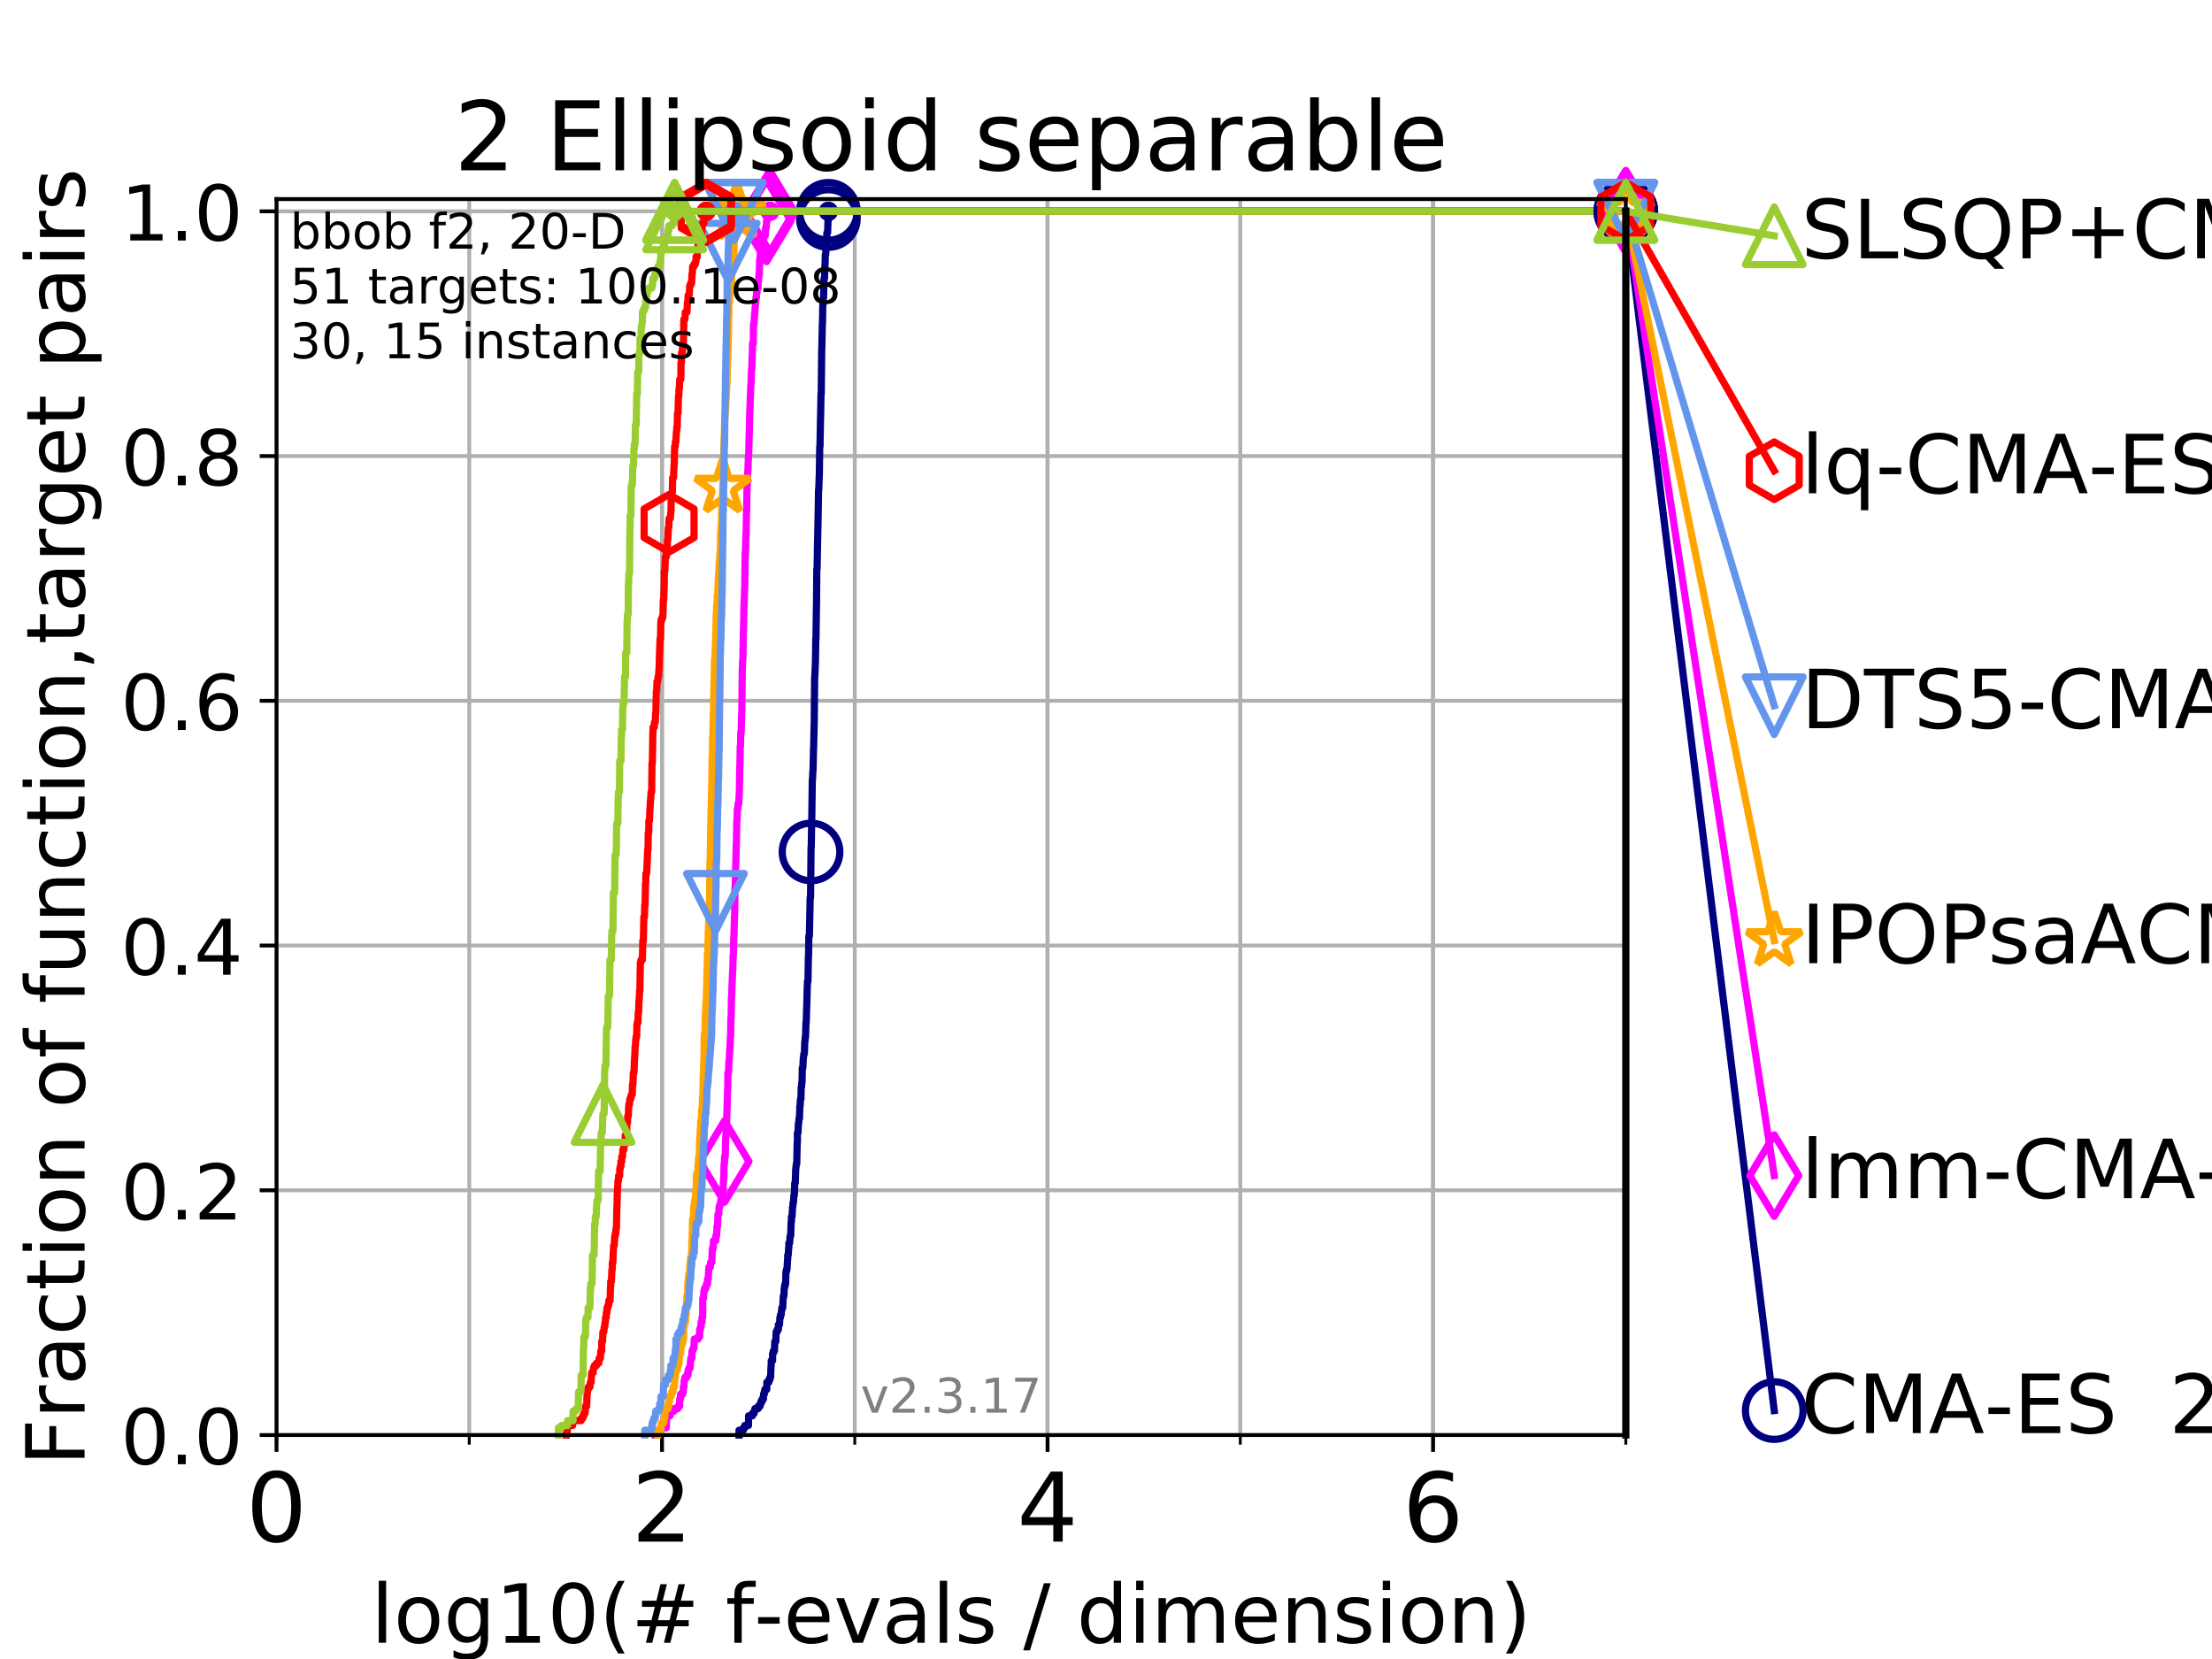 <?xml version="1.0" encoding="utf-8" standalone="no"?>
<!DOCTYPE svg PUBLIC "-//W3C//DTD SVG 1.1//EN"
  "http://www.w3.org/Graphics/SVG/1.1/DTD/svg11.dtd">
<!-- Created with matplotlib (https://matplotlib.org/) -->
<svg height="345.6pt" version="1.1" viewBox="0 0 460.8 345.6" width="460.8pt" xmlns="http://www.w3.org/2000/svg" xmlns:xlink="http://www.w3.org/1999/xlink">
 <defs>
  <style type="text/css">
*{stroke-linecap:butt;stroke-linejoin:round;}
  </style>
 </defs>
 <g id="figure_1">
  <g id="patch_1">
   <path d="M 0 345.6 
L 460.8 345.6 
L 460.8 0 
L 0 0 
z
" style="fill:#ffffff;"/>
  </g>
  <g id="axes_1">
   <g id="patch_2">
    <path d="M 57.6 298.944 
L 338.688 298.944 
L 338.688 41.472 
L 57.6 41.472 
z
" style="fill:#ffffff;"/>
   </g>
   <g id="matplotlib.axis_1">
    <g id="xtick_1">
     <g id="line2d_1">
      <path clip-path="url(#p0554d10a05)" d="M 57.6 298.944 
L 57.6 41.472 
" style="fill:none;stroke:#b0b0b0;stroke-linecap:square;stroke-width:0.8;"/>
     </g>
     <g id="line2d_2">
      <defs>
       <path d="M 0 0 
L 0 3.5 
" id="m0a44e6d8c5" style="stroke:#000000;stroke-width:0.8;"/>
      </defs>
      <g>
       <use style="stroke:#000000;stroke-width:0.8;" x="57.6" xlink:href="#m0a44e6d8c5" y="298.944"/>
      </g>
     </g>
     <g id="text_1">
      <!-- 0 -->
      <defs>
       <path d="M 31.781 66.406 
Q 24.172 66.406 20.328 58.906 
Q 16.5 51.422 16.5 36.375 
Q 16.5 21.391 20.328 13.891 
Q 24.172 6.391 31.781 6.391 
Q 39.453 6.391 43.281 13.891 
Q 47.125 21.391 47.125 36.375 
Q 47.125 51.422 43.281 58.906 
Q 39.453 66.406 31.781 66.406 
z
M 31.781 74.219 
Q 44.047 74.219 50.516 64.516 
Q 56.984 54.828 56.984 36.375 
Q 56.984 17.969 50.516 8.266 
Q 44.047 -1.422 31.781 -1.422 
Q 19.531 -1.422 13.062 8.266 
Q 6.594 17.969 6.594 36.375 
Q 6.594 54.828 13.062 64.516 
Q 19.531 74.219 31.781 74.219 
z
" id="DejaVuSans-48"/>
      </defs>
      <g transform="translate(51.237 321.141)scale(0.2 -0.2)">
       <use xlink:href="#DejaVuSans-48"/>
      </g>
     </g>
    </g>
    <g id="xtick_2">
     <g id="line2d_3">
      <path clip-path="url(#p0554d10a05)" d="M 137.911 298.944 
L 137.911 41.472 
" style="fill:none;stroke:#b0b0b0;stroke-linecap:square;stroke-width:0.8;"/>
     </g>
     <g id="line2d_4">
      <g>
       <use style="stroke:#000000;stroke-width:0.8;" x="137.911" xlink:href="#m0a44e6d8c5" y="298.944"/>
      </g>
     </g>
     <g id="text_2">
      <!-- 2 -->
      <defs>
       <path d="M 19.188 8.297 
L 53.609 8.297 
L 53.609 0 
L 7.328 0 
L 7.328 8.297 
Q 12.938 14.109 22.625 23.891 
Q 32.328 33.688 34.812 36.531 
Q 39.547 41.844 41.422 45.531 
Q 43.312 49.219 43.312 52.781 
Q 43.312 58.594 39.234 62.25 
Q 35.156 65.922 28.609 65.922 
Q 23.969 65.922 18.812 64.312 
Q 13.672 62.703 7.812 59.422 
L 7.812 69.391 
Q 13.766 71.781 18.938 73 
Q 24.125 74.219 28.422 74.219 
Q 39.75 74.219 46.484 68.547 
Q 53.219 62.891 53.219 53.422 
Q 53.219 48.922 51.531 44.891 
Q 49.859 40.875 45.406 35.406 
Q 44.188 33.984 37.641 27.219 
Q 31.109 20.453 19.188 8.297 
z
" id="DejaVuSans-50"/>
      </defs>
      <g transform="translate(131.548 321.141)scale(0.2 -0.2)">
       <use xlink:href="#DejaVuSans-50"/>
      </g>
     </g>
    </g>
    <g id="xtick_3">
     <g id="line2d_5">
      <path clip-path="url(#p0554d10a05)" d="M 218.222 298.944 
L 218.222 41.472 
" style="fill:none;stroke:#b0b0b0;stroke-linecap:square;stroke-width:0.8;"/>
     </g>
     <g id="line2d_6">
      <g>
       <use style="stroke:#000000;stroke-width:0.8;" x="218.222" xlink:href="#m0a44e6d8c5" y="298.944"/>
      </g>
     </g>
     <g id="text_3">
      <!-- 4 -->
      <defs>
       <path d="M 37.797 64.312 
L 12.891 25.391 
L 37.797 25.391 
z
M 35.203 72.906 
L 47.609 72.906 
L 47.609 25.391 
L 58.016 25.391 
L 58.016 17.188 
L 47.609 17.188 
L 47.609 0 
L 37.797 0 
L 37.797 17.188 
L 4.891 17.188 
L 4.891 26.703 
z
" id="DejaVuSans-52"/>
      </defs>
      <g transform="translate(211.859 321.141)scale(0.2 -0.2)">
       <use xlink:href="#DejaVuSans-52"/>
      </g>
     </g>
    </g>
    <g id="xtick_4">
     <g id="line2d_7">
      <path clip-path="url(#p0554d10a05)" d="M 298.533 298.944 
L 298.533 41.472 
" style="fill:none;stroke:#b0b0b0;stroke-linecap:square;stroke-width:0.8;"/>
     </g>
     <g id="line2d_8">
      <g>
       <use style="stroke:#000000;stroke-width:0.8;" x="298.533" xlink:href="#m0a44e6d8c5" y="298.944"/>
      </g>
     </g>
     <g id="text_4">
      <!-- 6 -->
      <defs>
       <path d="M 33.016 40.375 
Q 26.375 40.375 22.484 35.828 
Q 18.609 31.297 18.609 23.391 
Q 18.609 15.531 22.484 10.953 
Q 26.375 6.391 33.016 6.391 
Q 39.656 6.391 43.531 10.953 
Q 47.406 15.531 47.406 23.391 
Q 47.406 31.297 43.531 35.828 
Q 39.656 40.375 33.016 40.375 
z
M 52.594 71.297 
L 52.594 62.312 
Q 48.875 64.062 45.094 64.984 
Q 41.312 65.922 37.594 65.922 
Q 27.828 65.922 22.672 59.328 
Q 17.531 52.734 16.797 39.406 
Q 19.672 43.656 24.016 45.922 
Q 28.375 48.188 33.594 48.188 
Q 44.578 48.188 50.953 41.516 
Q 57.328 34.859 57.328 23.391 
Q 57.328 12.156 50.688 5.359 
Q 44.047 -1.422 33.016 -1.422 
Q 20.359 -1.422 13.672 8.266 
Q 6.984 17.969 6.984 36.375 
Q 6.984 53.656 15.188 63.938 
Q 23.391 74.219 37.203 74.219 
Q 40.922 74.219 44.703 73.484 
Q 48.484 72.75 52.594 71.297 
z
" id="DejaVuSans-54"/>
      </defs>
      <g transform="translate(292.17 321.141)scale(0.2 -0.2)">
       <use xlink:href="#DejaVuSans-54"/>
      </g>
     </g>
    </g>
    <g id="xtick_5">
     <g id="line2d_9">
      <path clip-path="url(#p0554d10a05)" d="M 57.6 298.944 
L 57.6 41.472 
" style="fill:none;stroke:#b0b0b0;stroke-linecap:square;stroke-width:0.8;"/>
     </g>
     <g id="line2d_10">
      <defs>
       <path d="M 0 0 
L 0 2 
" id="m34e9d344fe" style="stroke:#000000;stroke-width:0.6;"/>
      </defs>
      <g>
       <use style="stroke:#000000;stroke-width:0.6;" x="57.6" xlink:href="#m34e9d344fe" y="298.944"/>
      </g>
     </g>
    </g>
    <g id="xtick_6">
     <g id="line2d_11">
      <path clip-path="url(#p0554d10a05)" d="M 97.755 298.944 
L 97.755 41.472 
" style="fill:none;stroke:#b0b0b0;stroke-linecap:square;stroke-width:0.8;"/>
     </g>
     <g id="line2d_12">
      <g>
       <use style="stroke:#000000;stroke-width:0.6;" x="97.755" xlink:href="#m34e9d344fe" y="298.944"/>
      </g>
     </g>
    </g>
    <g id="xtick_7">
     <g id="line2d_13">
      <path clip-path="url(#p0554d10a05)" d="M 137.911 298.944 
L 137.911 41.472 
" style="fill:none;stroke:#b0b0b0;stroke-linecap:square;stroke-width:0.8;"/>
     </g>
     <g id="line2d_14">
      <g>
       <use style="stroke:#000000;stroke-width:0.6;" x="137.911" xlink:href="#m34e9d344fe" y="298.944"/>
      </g>
     </g>
    </g>
    <g id="xtick_8">
     <g id="line2d_15">
      <path clip-path="url(#p0554d10a05)" d="M 178.066 298.944 
L 178.066 41.472 
" style="fill:none;stroke:#b0b0b0;stroke-linecap:square;stroke-width:0.8;"/>
     </g>
     <g id="line2d_16">
      <g>
       <use style="stroke:#000000;stroke-width:0.6;" x="178.066" xlink:href="#m34e9d344fe" y="298.944"/>
      </g>
     </g>
    </g>
    <g id="xtick_9">
     <g id="line2d_17">
      <path clip-path="url(#p0554d10a05)" d="M 218.222 298.944 
L 218.222 41.472 
" style="fill:none;stroke:#b0b0b0;stroke-linecap:square;stroke-width:0.8;"/>
     </g>
     <g id="line2d_18">
      <g>
       <use style="stroke:#000000;stroke-width:0.6;" x="218.222" xlink:href="#m34e9d344fe" y="298.944"/>
      </g>
     </g>
    </g>
    <g id="xtick_10">
     <g id="line2d_19">
      <path clip-path="url(#p0554d10a05)" d="M 258.377 298.944 
L 258.377 41.472 
" style="fill:none;stroke:#b0b0b0;stroke-linecap:square;stroke-width:0.8;"/>
     </g>
     <g id="line2d_20">
      <g>
       <use style="stroke:#000000;stroke-width:0.6;" x="258.377" xlink:href="#m34e9d344fe" y="298.944"/>
      </g>
     </g>
    </g>
    <g id="xtick_11">
     <g id="line2d_21">
      <path clip-path="url(#p0554d10a05)" d="M 298.533 298.944 
L 298.533 41.472 
" style="fill:none;stroke:#b0b0b0;stroke-linecap:square;stroke-width:0.8;"/>
     </g>
     <g id="line2d_22">
      <g>
       <use style="stroke:#000000;stroke-width:0.6;" x="298.533" xlink:href="#m34e9d344fe" y="298.944"/>
      </g>
     </g>
    </g>
    <g id="xtick_12">
     <g id="line2d_23">
      <path clip-path="url(#p0554d10a05)" d="M 338.688 298.944 
L 338.688 41.472 
" style="fill:none;stroke:#b0b0b0;stroke-linecap:square;stroke-width:0.8;"/>
     </g>
     <g id="line2d_24">
      <g>
       <use style="stroke:#000000;stroke-width:0.6;" x="338.688" xlink:href="#m34e9d344fe" y="298.944"/>
      </g>
     </g>
    </g>
    <g id="text_5">
     <!-- log10(# f-evals / dimension) -->
     <defs>
      <path d="M 9.422 75.984 
L 18.406 75.984 
L 18.406 0 
L 9.422 0 
z
" id="DejaVuSans-108"/>
      <path d="M 30.609 48.391 
Q 23.391 48.391 19.188 42.75 
Q 14.984 37.109 14.984 27.297 
Q 14.984 17.484 19.156 11.844 
Q 23.344 6.203 30.609 6.203 
Q 37.797 6.203 41.984 11.859 
Q 46.188 17.531 46.188 27.297 
Q 46.188 37.016 41.984 42.703 
Q 37.797 48.391 30.609 48.391 
z
M 30.609 56 
Q 42.328 56 49.016 48.375 
Q 55.719 40.766 55.719 27.297 
Q 55.719 13.875 49.016 6.219 
Q 42.328 -1.422 30.609 -1.422 
Q 18.844 -1.422 12.172 6.219 
Q 5.516 13.875 5.516 27.297 
Q 5.516 40.766 12.172 48.375 
Q 18.844 56 30.609 56 
z
" id="DejaVuSans-111"/>
      <path d="M 45.406 27.984 
Q 45.406 37.75 41.375 43.109 
Q 37.359 48.484 30.078 48.484 
Q 22.859 48.484 18.828 43.109 
Q 14.797 37.75 14.797 27.984 
Q 14.797 18.266 18.828 12.891 
Q 22.859 7.516 30.078 7.516 
Q 37.359 7.516 41.375 12.891 
Q 45.406 18.266 45.406 27.984 
z
M 54.391 6.781 
Q 54.391 -7.172 48.188 -13.984 
Q 42 -20.797 29.203 -20.797 
Q 24.469 -20.797 20.266 -20.094 
Q 16.062 -19.391 12.109 -17.922 
L 12.109 -9.188 
Q 16.062 -11.328 19.922 -12.344 
Q 23.781 -13.375 27.781 -13.375 
Q 36.625 -13.375 41.016 -8.766 
Q 45.406 -4.156 45.406 5.172 
L 45.406 9.625 
Q 42.625 4.781 38.281 2.391 
Q 33.938 0 27.875 0 
Q 17.828 0 11.672 7.656 
Q 5.516 15.328 5.516 27.984 
Q 5.516 40.672 11.672 48.328 
Q 17.828 56 27.875 56 
Q 33.938 56 38.281 53.609 
Q 42.625 51.219 45.406 46.391 
L 45.406 54.688 
L 54.391 54.688 
z
" id="DejaVuSans-103"/>
      <path d="M 12.406 8.297 
L 28.516 8.297 
L 28.516 63.922 
L 10.984 60.406 
L 10.984 69.391 
L 28.422 72.906 
L 38.281 72.906 
L 38.281 8.297 
L 54.391 8.297 
L 54.391 0 
L 12.406 0 
z
" id="DejaVuSans-49"/>
      <path d="M 31 75.875 
Q 24.469 64.656 21.281 53.656 
Q 18.109 42.672 18.109 31.391 
Q 18.109 20.125 21.312 9.062 
Q 24.516 -2 31 -13.188 
L 23.188 -13.188 
Q 15.875 -1.703 12.234 9.375 
Q 8.594 20.453 8.594 31.391 
Q 8.594 42.281 12.203 53.312 
Q 15.828 64.359 23.188 75.875 
z
" id="DejaVuSans-40"/>
      <path d="M 51.125 44 
L 36.922 44 
L 32.812 27.688 
L 47.125 27.688 
z
M 43.797 71.781 
L 38.719 51.516 
L 52.984 51.516 
L 58.109 71.781 
L 65.922 71.781 
L 60.891 51.516 
L 76.125 51.516 
L 76.125 44 
L 58.984 44 
L 54.984 27.688 
L 70.516 27.688 
L 70.516 20.219 
L 53.078 20.219 
L 48 0 
L 40.188 0 
L 45.219 20.219 
L 30.906 20.219 
L 25.875 0 
L 18.016 0 
L 23.094 20.219 
L 7.719 20.219 
L 7.719 27.688 
L 24.906 27.688 
L 29 44 
L 13.281 44 
L 13.281 51.516 
L 30.906 51.516 
L 35.891 71.781 
z
" id="DejaVuSans-35"/>
      <path id="DejaVuSans-32"/>
      <path d="M 37.109 75.984 
L 37.109 68.5 
L 28.516 68.5 
Q 23.688 68.5 21.797 66.547 
Q 19.922 64.594 19.922 59.516 
L 19.922 54.688 
L 34.719 54.688 
L 34.719 47.703 
L 19.922 47.703 
L 19.922 0 
L 10.891 0 
L 10.891 47.703 
L 2.297 47.703 
L 2.297 54.688 
L 10.891 54.688 
L 10.891 58.5 
Q 10.891 67.625 15.141 71.797 
Q 19.391 75.984 28.609 75.984 
z
" id="DejaVuSans-102"/>
      <path d="M 4.891 31.391 
L 31.203 31.391 
L 31.203 23.391 
L 4.891 23.391 
z
" id="DejaVuSans-45"/>
      <path d="M 56.203 29.594 
L 56.203 25.203 
L 14.891 25.203 
Q 15.484 15.922 20.484 11.062 
Q 25.484 6.203 34.422 6.203 
Q 39.594 6.203 44.453 7.469 
Q 49.312 8.734 54.109 11.281 
L 54.109 2.781 
Q 49.266 0.734 44.188 -0.344 
Q 39.109 -1.422 33.891 -1.422 
Q 20.797 -1.422 13.156 6.188 
Q 5.516 13.812 5.516 26.812 
Q 5.516 40.234 12.766 48.109 
Q 20.016 56 32.328 56 
Q 43.359 56 49.781 48.891 
Q 56.203 41.797 56.203 29.594 
z
M 47.219 32.234 
Q 47.125 39.594 43.094 43.984 
Q 39.062 48.391 32.422 48.391 
Q 24.906 48.391 20.391 44.141 
Q 15.875 39.891 15.188 32.172 
z
" id="DejaVuSans-101"/>
      <path d="M 2.984 54.688 
L 12.5 54.688 
L 29.594 8.797 
L 46.688 54.688 
L 56.203 54.688 
L 35.688 0 
L 23.484 0 
z
" id="DejaVuSans-118"/>
      <path d="M 34.281 27.484 
Q 23.391 27.484 19.188 25 
Q 14.984 22.516 14.984 16.5 
Q 14.984 11.719 18.141 8.906 
Q 21.297 6.109 26.703 6.109 
Q 34.188 6.109 38.703 11.406 
Q 43.219 16.703 43.219 25.484 
L 43.219 27.484 
z
M 52.203 31.203 
L 52.203 0 
L 43.219 0 
L 43.219 8.297 
Q 40.141 3.328 35.547 0.953 
Q 30.953 -1.422 24.312 -1.422 
Q 15.922 -1.422 10.953 3.297 
Q 6 8.016 6 15.922 
Q 6 25.141 12.172 29.828 
Q 18.359 34.516 30.609 34.516 
L 43.219 34.516 
L 43.219 35.406 
Q 43.219 41.609 39.141 45 
Q 35.062 48.391 27.688 48.391 
Q 23 48.391 18.547 47.266 
Q 14.109 46.141 10.016 43.891 
L 10.016 52.203 
Q 14.938 54.109 19.578 55.047 
Q 24.219 56 28.609 56 
Q 40.484 56 46.344 49.844 
Q 52.203 43.703 52.203 31.203 
z
" id="DejaVuSans-97"/>
      <path d="M 44.281 53.078 
L 44.281 44.578 
Q 40.484 46.531 36.375 47.5 
Q 32.281 48.484 27.875 48.484 
Q 21.188 48.484 17.844 46.438 
Q 14.5 44.391 14.5 40.281 
Q 14.5 37.156 16.891 35.375 
Q 19.281 33.594 26.516 31.984 
L 29.594 31.297 
Q 39.156 29.25 43.188 25.516 
Q 47.219 21.781 47.219 15.094 
Q 47.219 7.469 41.188 3.016 
Q 35.156 -1.422 24.609 -1.422 
Q 20.219 -1.422 15.453 -0.562 
Q 10.688 0.297 5.422 2 
L 5.422 11.281 
Q 10.406 8.688 15.234 7.391 
Q 20.062 6.109 24.812 6.109 
Q 31.156 6.109 34.562 8.281 
Q 37.984 10.453 37.984 14.406 
Q 37.984 18.062 35.516 20.016 
Q 33.062 21.969 24.703 23.781 
L 21.578 24.516 
Q 13.234 26.266 9.516 29.906 
Q 5.812 33.547 5.812 39.891 
Q 5.812 47.609 11.281 51.797 
Q 16.75 56 26.812 56 
Q 31.781 56 36.172 55.266 
Q 40.578 54.547 44.281 53.078 
z
" id="DejaVuSans-115"/>
      <path d="M 25.391 72.906 
L 33.688 72.906 
L 8.297 -9.281 
L 0 -9.281 
z
" id="DejaVuSans-47"/>
      <path d="M 45.406 46.391 
L 45.406 75.984 
L 54.391 75.984 
L 54.391 0 
L 45.406 0 
L 45.406 8.203 
Q 42.578 3.328 38.25 0.953 
Q 33.938 -1.422 27.875 -1.422 
Q 17.969 -1.422 11.734 6.484 
Q 5.516 14.406 5.516 27.297 
Q 5.516 40.188 11.734 48.094 
Q 17.969 56 27.875 56 
Q 33.938 56 38.25 53.625 
Q 42.578 51.266 45.406 46.391 
z
M 14.797 27.297 
Q 14.797 17.391 18.875 11.75 
Q 22.953 6.109 30.078 6.109 
Q 37.203 6.109 41.297 11.75 
Q 45.406 17.391 45.406 27.297 
Q 45.406 37.203 41.297 42.844 
Q 37.203 48.484 30.078 48.484 
Q 22.953 48.484 18.875 42.844 
Q 14.797 37.203 14.797 27.297 
z
" id="DejaVuSans-100"/>
      <path d="M 9.422 54.688 
L 18.406 54.688 
L 18.406 0 
L 9.422 0 
z
M 9.422 75.984 
L 18.406 75.984 
L 18.406 64.594 
L 9.422 64.594 
z
" id="DejaVuSans-105"/>
      <path d="M 52 44.188 
Q 55.375 50.25 60.062 53.125 
Q 64.75 56 71.094 56 
Q 79.641 56 84.281 50.016 
Q 88.922 44.047 88.922 33.016 
L 88.922 0 
L 79.891 0 
L 79.891 32.719 
Q 79.891 40.578 77.094 44.375 
Q 74.312 48.188 68.609 48.188 
Q 61.625 48.188 57.562 43.547 
Q 53.516 38.922 53.516 30.906 
L 53.516 0 
L 44.484 0 
L 44.484 32.719 
Q 44.484 40.625 41.703 44.406 
Q 38.922 48.188 33.109 48.188 
Q 26.219 48.188 22.156 43.531 
Q 18.109 38.875 18.109 30.906 
L 18.109 0 
L 9.078 0 
L 9.078 54.688 
L 18.109 54.688 
L 18.109 46.188 
Q 21.188 51.219 25.484 53.609 
Q 29.781 56 35.688 56 
Q 41.656 56 45.828 52.969 
Q 50 49.953 52 44.188 
z
" id="DejaVuSans-109"/>
      <path d="M 54.891 33.016 
L 54.891 0 
L 45.906 0 
L 45.906 32.719 
Q 45.906 40.484 42.875 44.328 
Q 39.844 48.188 33.797 48.188 
Q 26.516 48.188 22.312 43.547 
Q 18.109 38.922 18.109 30.906 
L 18.109 0 
L 9.078 0 
L 9.078 54.688 
L 18.109 54.688 
L 18.109 46.188 
Q 21.344 51.125 25.703 53.562 
Q 30.078 56 35.797 56 
Q 45.219 56 50.047 50.172 
Q 54.891 44.344 54.891 33.016 
z
" id="DejaVuSans-110"/>
      <path d="M 8.016 75.875 
L 15.828 75.875 
Q 23.141 64.359 26.781 53.312 
Q 30.422 42.281 30.422 31.391 
Q 30.422 20.453 26.781 9.375 
Q 23.141 -1.703 15.828 -13.188 
L 8.016 -13.188 
Q 14.5 -2 17.703 9.062 
Q 20.906 20.125 20.906 31.391 
Q 20.906 42.672 17.703 53.656 
Q 14.5 64.656 8.016 75.875 
z
" id="DejaVuSans-41"/>
     </defs>
     <g transform="translate(77.303 342.218)scale(0.17 -0.17)">
      <use xlink:href="#DejaVuSans-108"/>
      <use x="27.783" xlink:href="#DejaVuSans-111"/>
      <use x="88.965" xlink:href="#DejaVuSans-103"/>
      <use x="152.441" xlink:href="#DejaVuSans-49"/>
      <use x="216.064" xlink:href="#DejaVuSans-48"/>
      <use x="279.688" xlink:href="#DejaVuSans-40"/>
      <use x="318.701" xlink:href="#DejaVuSans-35"/>
      <use x="402.49" xlink:href="#DejaVuSans-32"/>
      <use x="434.277" xlink:href="#DejaVuSans-102"/>
      <use x="469.404" xlink:href="#DejaVuSans-45"/>
      <use x="505.488" xlink:href="#DejaVuSans-101"/>
      <use x="567.012" xlink:href="#DejaVuSans-118"/>
      <use x="626.191" xlink:href="#DejaVuSans-97"/>
      <use x="687.471" xlink:href="#DejaVuSans-108"/>
      <use x="715.254" xlink:href="#DejaVuSans-115"/>
      <use x="767.354" xlink:href="#DejaVuSans-32"/>
      <use x="799.141" xlink:href="#DejaVuSans-47"/>
      <use x="832.832" xlink:href="#DejaVuSans-32"/>
      <use x="864.619" xlink:href="#DejaVuSans-100"/>
      <use x="928.096" xlink:href="#DejaVuSans-105"/>
      <use x="955.879" xlink:href="#DejaVuSans-109"/>
      <use x="1053.291" xlink:href="#DejaVuSans-101"/>
      <use x="1114.814" xlink:href="#DejaVuSans-110"/>
      <use x="1178.193" xlink:href="#DejaVuSans-115"/>
      <use x="1230.293" xlink:href="#DejaVuSans-105"/>
      <use x="1258.076" xlink:href="#DejaVuSans-111"/>
      <use x="1319.258" xlink:href="#DejaVuSans-110"/>
      <use x="1382.637" xlink:href="#DejaVuSans-41"/>
     </g>
    </g>
   </g>
   <g id="matplotlib.axis_2">
    <g id="ytick_1">
     <g id="line2d_25">
      <path clip-path="url(#p0554d10a05)" d="M 57.6 298.944 
L 338.688 298.944 
" style="fill:none;stroke:#b0b0b0;stroke-linecap:square;stroke-width:0.8;"/>
     </g>
     <g id="line2d_26">
      <defs>
       <path d="M 0 0 
L -3.5 0 
" id="me51ad63059" style="stroke:#000000;stroke-width:0.8;"/>
      </defs>
      <g>
       <use style="stroke:#000000;stroke-width:0.8;" x="57.6" xlink:href="#me51ad63059" y="298.944"/>
      </g>
     </g>
     <g id="text_6">
      <!-- 0.0 -->
      <defs>
       <path d="M 10.688 12.406 
L 21 12.406 
L 21 0 
L 10.688 0 
z
" id="DejaVuSans-46"/>
      </defs>
      <g transform="translate(25.155 305.023)scale(0.16 -0.16)">
       <use xlink:href="#DejaVuSans-48"/>
       <use x="63.623" xlink:href="#DejaVuSans-46"/>
       <use x="95.41" xlink:href="#DejaVuSans-48"/>
      </g>
     </g>
    </g>
    <g id="ytick_2">
     <g id="line2d_27">
      <path clip-path="url(#p0554d10a05)" d="M 57.6 247.959 
L 338.688 247.959 
" style="fill:none;stroke:#b0b0b0;stroke-linecap:square;stroke-width:0.8;"/>
     </g>
     <g id="line2d_28">
      <g>
       <use style="stroke:#000000;stroke-width:0.8;" x="57.6" xlink:href="#me51ad63059" y="247.959"/>
      </g>
     </g>
     <g id="text_7">
      <!-- 0.2 -->
      <g transform="translate(25.155 254.038)scale(0.16 -0.16)">
       <use xlink:href="#DejaVuSans-48"/>
       <use x="63.623" xlink:href="#DejaVuSans-46"/>
       <use x="95.41" xlink:href="#DejaVuSans-50"/>
      </g>
     </g>
    </g>
    <g id="ytick_3">
     <g id="line2d_29">
      <path clip-path="url(#p0554d10a05)" d="M 57.6 196.975 
L 338.688 196.975 
" style="fill:none;stroke:#b0b0b0;stroke-linecap:square;stroke-width:0.8;"/>
     </g>
     <g id="line2d_30">
      <g>
       <use style="stroke:#000000;stroke-width:0.8;" x="57.6" xlink:href="#me51ad63059" y="196.975"/>
      </g>
     </g>
     <g id="text_8">
      <!-- 0.4 -->
      <g transform="translate(25.155 203.054)scale(0.16 -0.16)">
       <use xlink:href="#DejaVuSans-48"/>
       <use x="63.623" xlink:href="#DejaVuSans-46"/>
       <use x="95.41" xlink:href="#DejaVuSans-52"/>
      </g>
     </g>
    </g>
    <g id="ytick_4">
     <g id="line2d_31">
      <path clip-path="url(#p0554d10a05)" d="M 57.6 145.99 
L 338.688 145.99 
" style="fill:none;stroke:#b0b0b0;stroke-linecap:square;stroke-width:0.8;"/>
     </g>
     <g id="line2d_32">
      <g>
       <use style="stroke:#000000;stroke-width:0.8;" x="57.6" xlink:href="#me51ad63059" y="145.99"/>
      </g>
     </g>
     <g id="text_9">
      <!-- 0.6 -->
      <g transform="translate(25.155 152.069)scale(0.16 -0.16)">
       <use xlink:href="#DejaVuSans-48"/>
       <use x="63.623" xlink:href="#DejaVuSans-46"/>
       <use x="95.41" xlink:href="#DejaVuSans-54"/>
      </g>
     </g>
    </g>
    <g id="ytick_5">
     <g id="line2d_33">
      <path clip-path="url(#p0554d10a05)" d="M 57.6 95.006 
L 338.688 95.006 
" style="fill:none;stroke:#b0b0b0;stroke-linecap:square;stroke-width:0.8;"/>
     </g>
     <g id="line2d_34">
      <g>
       <use style="stroke:#000000;stroke-width:0.8;" x="57.6" xlink:href="#me51ad63059" y="95.006"/>
      </g>
     </g>
     <g id="text_10">
      <!-- 0.8 -->
      <defs>
       <path d="M 31.781 34.625 
Q 24.75 34.625 20.719 30.859 
Q 16.703 27.094 16.703 20.516 
Q 16.703 13.922 20.719 10.156 
Q 24.75 6.391 31.781 6.391 
Q 38.812 6.391 42.859 10.172 
Q 46.922 13.969 46.922 20.516 
Q 46.922 27.094 42.891 30.859 
Q 38.875 34.625 31.781 34.625 
z
M 21.922 38.812 
Q 15.578 40.375 12.031 44.719 
Q 8.5 49.078 8.5 55.328 
Q 8.5 64.062 14.719 69.141 
Q 20.953 74.219 31.781 74.219 
Q 42.672 74.219 48.875 69.141 
Q 55.078 64.062 55.078 55.328 
Q 55.078 49.078 51.531 44.719 
Q 48 40.375 41.703 38.812 
Q 48.828 37.156 52.797 32.312 
Q 56.781 27.484 56.781 20.516 
Q 56.781 9.906 50.312 4.234 
Q 43.844 -1.422 31.781 -1.422 
Q 19.734 -1.422 13.25 4.234 
Q 6.781 9.906 6.781 20.516 
Q 6.781 27.484 10.781 32.312 
Q 14.797 37.156 21.922 38.812 
z
M 18.312 54.391 
Q 18.312 48.734 21.844 45.562 
Q 25.391 42.391 31.781 42.391 
Q 38.141 42.391 41.719 45.562 
Q 45.312 48.734 45.312 54.391 
Q 45.312 60.062 41.719 63.234 
Q 38.141 66.406 31.781 66.406 
Q 25.391 66.406 21.844 63.234 
Q 18.312 60.062 18.312 54.391 
z
" id="DejaVuSans-56"/>
      </defs>
      <g transform="translate(25.155 101.085)scale(0.16 -0.16)">
       <use xlink:href="#DejaVuSans-48"/>
       <use x="63.623" xlink:href="#DejaVuSans-46"/>
       <use x="95.41" xlink:href="#DejaVuSans-56"/>
      </g>
     </g>
    </g>
    <g id="ytick_6">
     <g id="line2d_35">
      <path clip-path="url(#p0554d10a05)" d="M 57.6 44.021 
L 338.688 44.021 
" style="fill:none;stroke:#b0b0b0;stroke-linecap:square;stroke-width:0.8;"/>
     </g>
     <g id="line2d_36">
      <g>
       <use style="stroke:#000000;stroke-width:0.8;" x="57.6" xlink:href="#me51ad63059" y="44.021"/>
      </g>
     </g>
     <g id="text_11">
      <!-- 1.0 -->
      <g transform="translate(25.155 50.1)scale(0.16 -0.16)">
       <use xlink:href="#DejaVuSans-49"/>
       <use x="63.623" xlink:href="#DejaVuSans-46"/>
       <use x="95.41" xlink:href="#DejaVuSans-48"/>
      </g>
     </g>
    </g>
    <g id="text_12">
     <!-- Fraction of function,target pairs -->
     <defs>
      <path d="M 9.812 72.906 
L 51.703 72.906 
L 51.703 64.594 
L 19.672 64.594 
L 19.672 43.109 
L 48.578 43.109 
L 48.578 34.812 
L 19.672 34.812 
L 19.672 0 
L 9.812 0 
z
" id="DejaVuSans-70"/>
      <path d="M 41.109 46.297 
Q 39.594 47.172 37.812 47.578 
Q 36.031 48 33.891 48 
Q 26.266 48 22.188 43.047 
Q 18.109 38.094 18.109 28.812 
L 18.109 0 
L 9.078 0 
L 9.078 54.688 
L 18.109 54.688 
L 18.109 46.188 
Q 20.953 51.172 25.484 53.578 
Q 30.031 56 36.531 56 
Q 37.453 56 38.578 55.875 
Q 39.703 55.766 41.062 55.516 
z
" id="DejaVuSans-114"/>
      <path d="M 48.781 52.594 
L 48.781 44.188 
Q 44.969 46.297 41.141 47.344 
Q 37.312 48.391 33.406 48.391 
Q 24.656 48.391 19.812 42.844 
Q 14.984 37.312 14.984 27.297 
Q 14.984 17.281 19.812 11.734 
Q 24.656 6.203 33.406 6.203 
Q 37.312 6.203 41.141 7.25 
Q 44.969 8.297 48.781 10.406 
L 48.781 2.094 
Q 45.016 0.344 40.984 -0.531 
Q 36.969 -1.422 32.422 -1.422 
Q 20.062 -1.422 12.781 6.344 
Q 5.516 14.109 5.516 27.297 
Q 5.516 40.672 12.859 48.328 
Q 20.219 56 33.016 56 
Q 37.156 56 41.109 55.141 
Q 45.062 54.297 48.781 52.594 
z
" id="DejaVuSans-99"/>
      <path d="M 18.312 70.219 
L 18.312 54.688 
L 36.812 54.688 
L 36.812 47.703 
L 18.312 47.703 
L 18.312 18.016 
Q 18.312 11.328 20.141 9.422 
Q 21.969 7.516 27.594 7.516 
L 36.812 7.516 
L 36.812 0 
L 27.594 0 
Q 17.188 0 13.234 3.875 
Q 9.281 7.766 9.281 18.016 
L 9.281 47.703 
L 2.688 47.703 
L 2.688 54.688 
L 9.281 54.688 
L 9.281 70.219 
z
" id="DejaVuSans-116"/>
      <path d="M 8.5 21.578 
L 8.5 54.688 
L 17.484 54.688 
L 17.484 21.922 
Q 17.484 14.156 20.5 10.266 
Q 23.531 6.391 29.594 6.391 
Q 36.859 6.391 41.078 11.031 
Q 45.312 15.672 45.312 23.688 
L 45.312 54.688 
L 54.297 54.688 
L 54.297 0 
L 45.312 0 
L 45.312 8.406 
Q 42.047 3.422 37.719 1 
Q 33.406 -1.422 27.688 -1.422 
Q 18.266 -1.422 13.375 4.438 
Q 8.5 10.297 8.5 21.578 
z
M 31.109 56 
z
" id="DejaVuSans-117"/>
      <path d="M 11.719 12.406 
L 22.016 12.406 
L 22.016 4 
L 14.016 -11.625 
L 7.719 -11.625 
L 11.719 4 
z
" id="DejaVuSans-44"/>
      <path d="M 18.109 8.203 
L 18.109 -20.797 
L 9.078 -20.797 
L 9.078 54.688 
L 18.109 54.688 
L 18.109 46.391 
Q 20.953 51.266 25.266 53.625 
Q 29.594 56 35.594 56 
Q 45.562 56 51.781 48.094 
Q 58.016 40.188 58.016 27.297 
Q 58.016 14.406 51.781 6.484 
Q 45.562 -1.422 35.594 -1.422 
Q 29.594 -1.422 25.266 0.953 
Q 20.953 3.328 18.109 8.203 
z
M 48.688 27.297 
Q 48.688 37.203 44.609 42.844 
Q 40.531 48.484 33.406 48.484 
Q 26.266 48.484 22.188 42.844 
Q 18.109 37.203 18.109 27.297 
Q 18.109 17.391 22.188 11.75 
Q 26.266 6.109 33.406 6.109 
Q 40.531 6.109 44.609 11.75 
Q 48.688 17.391 48.688 27.297 
z
" id="DejaVuSans-112"/>
     </defs>
     <g transform="translate(17.62 305.347)rotate(-90)scale(0.17 -0.17)">
      <use xlink:href="#DejaVuSans-70"/>
      <use x="57.41" xlink:href="#DejaVuSans-114"/>
      <use x="98.523" xlink:href="#DejaVuSans-97"/>
      <use x="159.803" xlink:href="#DejaVuSans-99"/>
      <use x="214.783" xlink:href="#DejaVuSans-116"/>
      <use x="253.992" xlink:href="#DejaVuSans-105"/>
      <use x="281.775" xlink:href="#DejaVuSans-111"/>
      <use x="342.957" xlink:href="#DejaVuSans-110"/>
      <use x="406.336" xlink:href="#DejaVuSans-32"/>
      <use x="438.123" xlink:href="#DejaVuSans-111"/>
      <use x="499.305" xlink:href="#DejaVuSans-102"/>
      <use x="534.51" xlink:href="#DejaVuSans-32"/>
      <use x="566.297" xlink:href="#DejaVuSans-102"/>
      <use x="601.502" xlink:href="#DejaVuSans-117"/>
      <use x="664.881" xlink:href="#DejaVuSans-110"/>
      <use x="728.26" xlink:href="#DejaVuSans-99"/>
      <use x="783.24" xlink:href="#DejaVuSans-116"/>
      <use x="822.449" xlink:href="#DejaVuSans-105"/>
      <use x="850.232" xlink:href="#DejaVuSans-111"/>
      <use x="911.414" xlink:href="#DejaVuSans-110"/>
      <use x="974.793" xlink:href="#DejaVuSans-44"/>
      <use x="1006.58" xlink:href="#DejaVuSans-116"/>
      <use x="1045.789" xlink:href="#DejaVuSans-97"/>
      <use x="1107.068" xlink:href="#DejaVuSans-114"/>
      <use x="1148.166" xlink:href="#DejaVuSans-103"/>
      <use x="1211.643" xlink:href="#DejaVuSans-101"/>
      <use x="1273.166" xlink:href="#DejaVuSans-116"/>
      <use x="1312.375" xlink:href="#DejaVuSans-32"/>
      <use x="1344.162" xlink:href="#DejaVuSans-112"/>
      <use x="1407.639" xlink:href="#DejaVuSans-97"/>
      <use x="1468.918" xlink:href="#DejaVuSans-105"/>
      <use x="1496.701" xlink:href="#DejaVuSans-114"/>
      <use x="1537.814" xlink:href="#DejaVuSans-115"/>
     </g>
    </g>
   </g>
   <g id="line2d_37">
    <defs>
     <path d="M 0 1.5 
C 0.398 1.5 0.779 1.342 1.061 1.061 
C 1.342 0.779 1.5 0.398 1.5 0 
C 1.5 -0.398 1.342 -0.779 1.061 -1.061 
C 0.779 -1.342 0.398 -1.5 0 -1.5 
C -0.398 -1.5 -0.779 -1.342 -1.061 -1.061 
C -1.342 -0.779 -1.5 -0.398 -1.5 0 
C -1.5 0.398 -1.342 0.779 -1.061 1.061 
C -0.779 1.342 -0.398 1.5 0 1.5 
z
" id="mc2d8b594ae" style="stroke:#000080;"/>
    </defs>
    <g>
     <use style="fill:#000080;stroke:#000080;" x="172.567" xlink:href="#mc2d8b594ae" y="44.021"/>
     <use style="fill:#000080;stroke:#000080;" x="172.567" xlink:href="#mc2d8b594ae" y="44.021"/>
    </g>
   </g>
   <g id="line2d_38">
    <path d="M 153.953 298.944 
L 153.953 297.944 
L 154.847 297.944 
L 154.847 297.444 
L 155.161 297.444 
L 155.161 296.945 
L 155.923 296.945 
L 155.938 294.945 
L 156.735 294.945 
L 156.735 294.445 
L 157.087 294.445 
L 157.087 293.946 
L 157.264 293.946 
L 157.264 293.446 
L 157.94 293.446 
L 157.94 292.946 
L 158.342 292.946 
L 158.342 292.446 
L 158.514 292.446 
L 158.514 291.946 
L 158.764 291.946 
L 158.764 291.446 
L 159.041 291.446 
L 159.051 290.447 
L 159.214 290.447 
L 159.214 289.947 
L 159.329 289.947 
L 159.329 289.447 
L 159.728 289.447 
L 159.748 287.947 
L 160.16 287.947 
L 160.16 287.447 
L 160.373 287.447 
L 160.373 286.948 
L 160.526 286.948 
L 160.63 284.448 
L 160.661 284.448 
L 160.661 283.449 
L 160.943 283.449 
L 160.943 281.949 
L 161.084 281.949 
L 161.084 281.449 
L 161.325 281.449 
L 161.411 279.45 
L 161.625 279.45 
L 161.681 277.451 
L 161.912 277.451 
L 161.912 276.951 
L 162.152 276.951 
L 162.152 275.951 
L 162.381 275.951 
L 162.468 274.451 
L 162.575 274.451 
L 162.575 273.952 
L 162.718 273.952 
L 162.813 272.952 
L 162.859 272.952 
L 162.859 272.452 
L 163.047 272.452 
L 163.146 270.453 
L 163.181 270.453 
L 163.181 269.953 
L 163.301 269.953 
L 163.36 268.453 
L 163.419 268.453 
L 163.419 267.953 
L 163.534 267.953 
L 163.534 267.454 
L 163.664 267.454 
L 163.723 264.954 
L 163.822 264.954 
L 163.822 264.454 
L 163.952 264.454 
L 164.057 262.455 
L 164.085 262.455 
L 164.104 261.455 
L 164.205 261.455 
L 164.291 259.956 
L 164.332 259.956 
L 164.337 258.956 
L 164.492 258.956 
L 164.596 257.457 
L 164.716 257.457 
L 164.814 254.457 
L 164.879 254.457 
L 164.879 253.458 
L 164.995 253.458 
L 165.104 251.458 
L 165.15 251.458 
L 165.225 250.459 
L 165.292 250.459 
L 165.379 248.959 
L 165.472 248.959 
L 165.56 246.46 
L 165.669 246.46 
L 165.768 243.461 
L 165.785 243.461 
L 165.894 242.461 
L 165.975 242.461 
L 166.072 237.962 
L 166.112 237.962 
L 166.114 235.963 
L 166.24 235.963 
L 166.33 233.964 
L 166.378 233.964 
L 166.45 232.964 
L 166.548 232.964 
L 166.62 230.465 
L 166.676 230.465 
L 166.744 228.965 
L 166.846 228.965 
L 166.907 226.466 
L 166.963 226.466 
L 167.027 225.466 
L 167.083 225.466 
L 167.134 222.467 
L 167.248 222.467 
L 167.337 220.468 
L 167.367 220.468 
L 167.467 219.468 
L 167.569 219.468 
L 167.652 216.969 
L 167.686 216.969 
L 167.764 215.969 
L 167.812 215.969 
L 167.9 212.97 
L 167.952 212.97 
L 168.057 209.471 
L 168.066 209.471 
L 168.165 205.472 
L 168.179 205.472 
L 168.213 204.473 
L 168.311 204.473 
L 168.411 198.974 
L 168.443 198.974 
L 168.496 194.975 
L 168.612 194.975 
L 168.722 189.477 
L 168.728 189.477 
L 168.773 186.978 
L 168.853 186.978 
L 168.961 176.481 
L 168.997 176.481 
L 169.1 170.483 
L 169.108 170.483 
L 169.217 162.485 
L 169.256 162.485 
L 169.341 160.486 
L 169.376 160.486 
L 169.47 155.987 
L 169.493 155.987 
L 169.601 150.989 
L 169.614 150.989 
L 169.707 140.992 
L 169.74 140.992 
L 169.842 138.493 
L 169.857 138.493 
L 169.948 132.994 
L 169.982 132.994 
L 170.083 125.996 
L 170.094 125.996 
L 170.155 118.499 
L 170.215 118.499 
L 170.321 112.5 
L 170.331 112.5 
L 170.438 107.002 
L 170.443 107.002 
L 170.519 102.004 
L 170.562 102.004 
L 170.669 99.005 
L 170.678 99.005 
L 170.766 93.006 
L 170.819 93.006 
L 170.928 87.008 
L 170.942 87.008 
L 171.034 82.01 
L 171.08 82.01 
L 171.182 72.513 
L 171.203 72.513 
L 171.302 67.514 
L 171.335 67.514 
L 171.406 63.515 
L 171.447 63.515 
L 171.509 62.016 
L 171.56 62.016 
L 171.661 58.017 
L 171.755 58.017 
L 171.861 55.018 
L 171.883 55.018 
L 171.931 53.019 
L 172.01 53.019 
L 172.102 51.019 
L 172.145 51.019 
L 172.249 48.52 
L 172.404 48.52 
L 172.492 46.021 
L 172.548 46.021 
L 172.567 44.021 
L 338.688 44.021 
L 338.688 44.021 
" style="fill:none;stroke:#000080;stroke-linecap:square;stroke-width:1.5;"/>
   </g>
   <g id="line2d_39">
    <defs>
     <path d="M 0 6 
C 1.591 6 3.117 5.368 4.243 4.243 
C 5.368 3.117 6 1.591 6 0 
C 6 -1.591 5.368 -3.117 4.243 -4.243 
C 3.117 -5.368 1.591 -6 0 -6 
C -1.591 -6 -3.117 -5.368 -4.243 -4.243 
C -5.368 -3.117 -6 -1.591 -6 0 
C -6 1.591 -5.368 3.117 -4.243 4.243 
C -3.117 5.368 -1.591 6 0 6 
z
" id="m3759ad8e43" style="stroke:#000080;stroke-width:1.5;"/>
    </defs>
    <g>
     <use style="fill-opacity:0;stroke:#000080;stroke-width:1.5;" x="168.952" xlink:href="#m3759ad8e43" y="177.481"/>
     <use style="fill-opacity:0;stroke:#000080;stroke-width:1.5;" x="172.567" xlink:href="#m3759ad8e43" y="45.521"/>
     <use style="fill-opacity:0;stroke:#000080;stroke-width:1.5;" x="172.567" xlink:href="#m3759ad8e43" y="44.021"/>
     <use style="fill-opacity:0;stroke:#000080;stroke-width:1.5;" x="338.688" xlink:href="#m3759ad8e43" y="44.021"/>
    </g>
   </g>
   <g id="line2d_40">
    <path style="fill:none;stroke:#000080;stroke-linecap:square;stroke-width:1.5;"/>
    <g/>
   </g>
   <g id="line2d_41">
    <defs>
     <path d="M 0 1.5 
C 0.398 1.5 0.779 1.342 1.061 1.061 
C 1.342 0.779 1.5 0.398 1.5 0 
C 1.5 -0.398 1.342 -0.779 1.061 -1.061 
C 0.779 -1.342 0.398 -1.5 0 -1.5 
C -0.398 -1.5 -0.779 -1.342 -1.061 -1.061 
C -1.342 -0.779 -1.5 -0.398 -1.5 0 
C -1.5 0.398 -1.342 0.779 -1.061 1.061 
C -0.779 1.342 -0.398 1.5 0 1.5 
z
" id="mc0ce09412f" style="stroke:#ff00ff;"/>
    </defs>
    <g>
     <use style="fill:#ff00ff;stroke:#ff00ff;" x="160.38" xlink:href="#mc0ce09412f" y="44.021"/>
     <use style="fill:#ff00ff;stroke:#ff00ff;" x="160.38" xlink:href="#mc0ce09412f" y="44.021"/>
    </g>
   </g>
   <g id="line2d_42">
    <path d="M 136.476 298.944 
L 136.476 298.444 
L 136.795 298.444 
L 136.795 297.944 
L 137.744 297.944 
L 137.744 297.444 
L 138.803 297.444 
L 138.878 295.445 
L 138.985 295.445 
L 138.985 294.945 
L 139.573 294.945 
L 139.573 294.445 
L 139.794 294.445 
L 139.794 293.946 
L 140.439 293.946 
L 140.439 293.446 
L 141.206 293.446 
L 141.206 292.946 
L 141.571 292.946 
L 141.578 291.446 
L 141.76 291.446 
L 141.76 290.447 
L 142.216 290.447 
L 142.216 289.947 
L 142.352 289.947 
L 142.352 288.947 
L 142.473 288.947 
L 142.553 287.447 
L 142.673 287.447 
L 142.673 286.948 
L 143.047 286.948 
L 143.047 286.448 
L 143.337 286.448 
L 143.337 285.448 
L 143.521 285.448 
L 143.521 284.948 
L 143.779 284.948 
L 143.841 283.449 
L 143.921 283.449 
L 143.921 282.949 
L 144.1 282.949 
L 144.155 281.449 
L 144.33 281.449 
L 144.33 280.949 
L 144.546 280.949 
L 144.63 278.95 
L 145.43 278.95 
L 145.43 278.45 
L 145.75 278.45 
L 145.75 276.951 
L 145.921 276.951 
L 145.921 276.451 
L 146.036 276.451 
L 146.036 275.451 
L 146.238 275.451 
L 146.238 274.451 
L 146.372 274.451 
L 146.399 270.453 
L 146.565 270.453 
L 146.623 268.953 
L 146.744 268.953 
L 146.744 268.453 
L 147.02 268.453 
L 147.02 267.953 
L 147.185 267.953 
L 147.185 267.454 
L 147.394 267.454 
L 147.394 266.454 
L 147.53 266.454 
L 147.635 264.454 
L 147.675 264.454 
L 147.675 263.955 
L 147.986 263.955 
L 148.025 262.955 
L 148.297 262.955 
L 148.369 260.456 
L 148.44 260.456 
L 148.44 259.956 
L 148.587 259.956 
L 148.639 258.456 
L 149.118 258.456 
L 149.118 257.457 
L 149.282 257.457 
L 149.364 255.457 
L 149.472 255.457 
L 149.571 252.958 
L 149.722 252.958 
L 149.784 251.458 
L 149.92 251.458 
L 149.92 250.959 
L 150.116 250.959 
L 150.159 249.959 
L 150.254 249.959 
L 150.254 248.959 
L 150.434 248.959 
L 150.442 247.959 
L 150.624 247.959 
L 150.729 245.46 
L 150.787 245.46 
L 150.829 242.461 
L 150.916 242.461 
L 150.937 240.962 
L 151.077 240.962 
L 151.167 236.963 
L 151.224 236.963 
L 151.292 234.464 
L 151.337 234.464 
L 151.446 230.965 
L 151.462 230.965 
L 151.558 226.966 
L 151.593 226.966 
L 151.637 223.467 
L 151.764 223.467 
L 151.854 220.968 
L 151.905 220.968 
L 152.01 218.468 
L 152.057 218.468 
L 152.15 215.969 
L 152.196 215.969 
L 152.265 211.97 
L 152.307 211.97 
L 152.379 207.472 
L 152.421 207.472 
L 152.519 204.473 
L 152.538 204.473 
L 152.628 201.973 
L 152.666 201.973 
L 152.726 198.974 
L 152.778 198.974 
L 152.859 194.975 
L 152.893 194.975 
L 152.999 190.977 
L 153.025 190.977 
L 153.109 184.979 
L 153.157 184.979 
L 153.251 180.48 
L 153.269 180.48 
L 153.377 175.981 
L 153.395 175.981 
L 153.488 170.983 
L 153.538 170.983 
L 153.609 168.484 
L 153.712 168.484 
L 153.743 167.484 
L 153.894 167.484 
L 153.988 165.484 
L 154.008 165.484 
L 154.112 159.486 
L 154.136 159.486 
L 154.198 155.487 
L 154.263 155.487 
L 154.307 152.488 
L 154.402 152.488 
L 154.504 148.49 
L 154.527 148.49 
L 154.631 139.492 
L 154.641 139.492 
L 154.711 137.493 
L 154.754 137.493 
L 154.854 131.495 
L 154.877 131.495 
L 154.979 125.996 
L 155.005 125.996 
L 155.113 122.497 
L 155.139 122.497 
L 155.245 115 
L 155.294 115 
L 155.38 111.501 
L 155.419 111.501 
L 155.511 106.502 
L 155.543 106.502 
L 155.625 101.004 
L 155.676 101.004 
L 155.779 98.005 
L 155.804 98.005 
L 155.91 95.006 
L 155.963 95.006 
L 156.062 90.507 
L 156.089 90.507 
L 156.197 85.509 
L 156.221 85.509 
L 156.331 82.01 
L 156.355 82.01 
L 156.421 80.01 
L 156.467 80.01 
L 156.545 77.011 
L 156.604 77.011 
L 156.703 74.012 
L 156.718 74.012 
L 156.768 71.513 
L 156.915 71.513 
L 156.968 67.514 
L 157.081 67.514 
L 157.186 65.515 
L 157.223 65.515 
L 157.315 64.015 
L 157.335 64.015 
L 157.435 62.516 
L 157.469 62.516 
L 157.469 62.016 
L 157.583 62.016 
L 157.583 61.016 
L 157.695 61.016 
L 157.695 60.016 
L 157.929 60.016 
L 157.929 58.517 
L 158.042 58.517 
L 158.116 57.017 
L 158.16 57.017 
L 158.258 54.018 
L 158.364 54.018 
L 158.388 52.519 
L 158.623 52.519 
L 158.623 51.519 
L 158.782 51.519 
L 158.782 50.519 
L 158.929 50.519 
L 158.989 49.52 
L 159.181 49.52 
L 159.181 49.02 
L 159.436 49.02 
L 159.467 47.52 
L 159.616 47.52 
L 159.686 46.021 
L 159.82 46.021 
L 159.82 45.521 
L 160.013 45.521 
L 160.055 44.521 
L 160.38 44.521 
L 160.38 44.021 
L 338.688 44.021 
L 338.688 44.021 
" style="fill:none;stroke:#ff00ff;stroke-linecap:square;stroke-width:1.5;"/>
   </g>
   <g id="line2d_43">
    <defs>
     <path d="M -0 8.485 
L 5.091 0 
L 0 -8.485 
L -5.091 -0 
z
" id="mce0e7b8e39" style="stroke:#ff00ff;stroke-linejoin:miter;stroke-width:1.5;"/>
    </defs>
    <g>
     <use style="fill-opacity:0;stroke:#ff00ff;stroke-linejoin:miter;stroke-width:1.5;" x="150.928" xlink:href="#mce0e7b8e39" y="241.961"/>
     <use style="fill-opacity:0;stroke:#ff00ff;stroke-linejoin:miter;stroke-width:1.5;" x="159.686" xlink:href="#mce0e7b8e39" y="46.021"/>
     <use style="fill-opacity:0;stroke:#ff00ff;stroke-linejoin:miter;stroke-width:1.5;" x="160.38" xlink:href="#mce0e7b8e39" y="44.521"/>
     <use style="fill-opacity:0;stroke:#ff00ff;stroke-linejoin:miter;stroke-width:1.5;" x="160.38" xlink:href="#mce0e7b8e39" y="44.021"/>
     <use style="fill-opacity:0;stroke:#ff00ff;stroke-linejoin:miter;stroke-width:1.5;" x="338.688" xlink:href="#mce0e7b8e39" y="44.021"/>
    </g>
   </g>
   <g id="line2d_44">
    <path style="fill:none;stroke:#ff00ff;stroke-linecap:square;stroke-width:1.5;"/>
    <g/>
   </g>
   <g id="line2d_45">
    <defs>
     <path d="M 0 1.5 
C 0.398 1.5 0.779 1.342 1.061 1.061 
C 1.342 0.779 1.5 0.398 1.5 0 
C 1.5 -0.398 1.342 -0.779 1.061 -1.061 
C 0.779 -1.342 0.398 -1.5 0 -1.5 
C -0.398 -1.5 -0.779 -1.342 -1.061 -1.061 
C -1.342 -0.779 -1.5 -0.398 -1.5 0 
C -1.5 0.398 -1.342 0.779 -1.061 1.061 
C -0.779 1.342 -0.398 1.5 0 1.5 
z
" id="mc6709e2175" style="stroke:#ffa500;"/>
    </defs>
    <g>
     <use style="fill:#ffa500;stroke:#ffa500;" x="153.492" xlink:href="#mc6709e2175" y="44.021"/>
     <use style="fill:#ffa500;stroke:#ffa500;" x="153.492" xlink:href="#mc6709e2175" y="44.021"/>
    </g>
   </g>
   <g id="line2d_46">
    <path d="M 136.998 298.944 
L 136.998 297.944 
L 137.691 297.944 
L 137.753 296.445 
L 138.273 296.445 
L 138.375 295.445 
L 138.477 295.445 
L 138.578 293.446 
L 139.18 293.446 
L 139.18 292.946 
L 139.301 292.946 
L 139.301 291.946 
L 139.478 291.946 
L 139.478 290.946 
L 139.778 290.946 
L 139.778 290.447 
L 139.934 290.447 
L 139.934 289.947 
L 140.211 289.947 
L 140.211 288.947 
L 140.492 288.947 
L 140.514 286.948 
L 140.679 286.948 
L 140.753 285.448 
L 141.112 285.448 
L 141.112 284.448 
L 141.314 284.448 
L 141.314 283.949 
L 141.478 283.949 
L 141.514 281.949 
L 141.788 281.949 
L 141.872 280.45 
L 141.955 280.45 
L 141.955 279.95 
L 142.195 279.95 
L 142.284 278.95 
L 142.365 278.95 
L 142.446 276.451 
L 142.526 276.451 
L 142.627 275.451 
L 142.805 275.451 
L 142.805 273.952 
L 142.943 273.952 
L 143.002 271.452 
L 143.08 271.452 
L 143.086 269.953 
L 143.209 269.953 
L 143.318 266.954 
L 143.375 266.954 
L 143.464 265.454 
L 143.647 265.454 
L 143.754 262.955 
L 143.853 262.955 
L 143.853 261.955 
L 144.032 261.955 
L 144.142 258.456 
L 144.173 258.456 
L 144.282 253.958 
L 144.427 253.958 
L 144.511 251.458 
L 144.582 251.458 
L 144.653 250.459 
L 144.718 250.459 
L 144.718 249.959 
L 144.854 249.959 
L 144.924 248.459 
L 144.999 248.459 
L 145.092 244.461 
L 145.35 244.461 
L 145.412 242.461 
L 145.492 242.461 
L 145.542 240.962 
L 145.677 240.962 
L 145.744 237.463 
L 145.788 237.463 
L 145.899 234.963 
L 145.949 234.963 
L 145.982 233.464 
L 146.107 233.464 
L 146.178 230.965 
L 146.276 230.965 
L 146.346 228.465 
L 146.41 228.465 
L 146.495 223.967 
L 146.527 223.967 
L 146.628 220.468 
L 146.639 220.468 
L 146.723 215.469 
L 146.844 215.469 
L 146.927 211.47 
L 146.979 211.47 
L 147.041 208.971 
L 147.098 208.971 
L 147.201 205.472 
L 147.216 205.472 
L 147.318 200.974 
L 147.328 200.974 
L 147.399 198.474 
L 147.46 198.474 
L 147.545 193.976 
L 147.58 193.976 
L 147.685 189.977 
L 147.695 189.977 
L 147.784 187.478 
L 147.819 187.478 
L 147.888 179.48 
L 147.942 179.48 
L 148.04 172.982 
L 148.055 172.982 
L 148.132 168.484 
L 148.171 168.484 
L 148.258 163.485 
L 148.287 163.485 
L 148.345 157.487 
L 148.402 157.487 
L 148.459 153.488 
L 148.516 153.488 
L 148.587 148.49 
L 148.639 148.49 
L 148.743 141.992 
L 148.766 141.992 
L 148.836 137.493 
L 148.911 137.493 
L 149.022 134.494 
L 149.026 134.494 
L 149.136 130.995 
L 149.141 130.995 
L 149.223 127.496 
L 149.26 127.496 
L 149.301 125.996 
L 149.391 125.996 
L 149.409 123.997 
L 149.513 123.997 
L 149.62 120.998 
L 149.638 120.998 
L 149.691 119.498 
L 149.753 119.498 
L 149.832 116.999 
L 149.885 116.999 
L 149.99 115 
L 150.051 115 
L 150.146 110.501 
L 150.203 110.501 
L 150.31 108.002 
L 150.314 108.002 
L 150.408 104.003 
L 150.455 104.003 
L 150.565 101.504 
L 150.569 101.504 
L 150.674 98.505 
L 150.708 98.505 
L 150.816 91.507 
L 150.87 91.507 
L 150.974 87.008 
L 151.027 87.008 
L 151.118 85.509 
L 151.158 85.509 
L 151.268 82.51 
L 151.301 82.51 
L 151.401 80.01 
L 151.446 80.01 
L 151.55 75.012 
L 151.593 75.012 
L 151.701 71.013 
L 151.712 71.013 
L 151.807 65.515 
L 151.827 65.515 
L 151.842 63.015 
L 151.967 63.015 
L 152.068 60.516 
L 152.084 60.516 
L 152.084 60.016 
L 152.2 60.016 
L 152.2 59.017 
L 152.383 59.017 
L 152.448 56.517 
L 152.718 56.517 
L 152.826 53.019 
L 152.878 53.019 
L 152.966 49.52 
L 153.01 49.52 
L 153.106 47.52 
L 153.135 47.52 
L 153.193 45.521 
L 153.273 45.521 
L 153.273 45.021 
L 153.402 45.021 
L 153.492 44.021 
L 338.688 44.021 
L 338.688 44.021 
" style="fill:none;stroke:#ffa500;stroke-linecap:square;stroke-width:1.5;"/>
   </g>
   <g id="line2d_47">
    <defs>
     <path d="M 0 -6 
L -1.347 -1.854 
L -5.706 -1.854 
L -2.18 0.708 
L -3.527 4.854 
L -0 2.292 
L 3.527 4.854 
L 2.18 0.708 
L 5.706 -1.854 
L 1.347 -1.854 
z
" id="ma7a94d59dd" style="stroke:#ffa500;stroke-linejoin:bevel;stroke-width:1.5;"/>
    </defs>
    <g>
     <use style="fill-opacity:0;stroke:#ffa500;stroke-linejoin:bevel;stroke-width:1.5;" x="150.569" xlink:href="#ma7a94d59dd" y="101.504"/>
     <use style="fill-opacity:0;stroke:#ffa500;stroke-linejoin:bevel;stroke-width:1.5;" x="153.492" xlink:href="#ma7a94d59dd" y="44.521"/>
     <use style="fill-opacity:0;stroke:#ffa500;stroke-linejoin:bevel;stroke-width:1.5;" x="153.492" xlink:href="#ma7a94d59dd" y="44.021"/>
     <use style="fill-opacity:0;stroke:#ffa500;stroke-linejoin:bevel;stroke-width:1.5;" x="153.492" xlink:href="#ma7a94d59dd" y="44.021"/>
     <use style="fill-opacity:0;stroke:#ffa500;stroke-linejoin:bevel;stroke-width:1.5;" x="338.688" xlink:href="#ma7a94d59dd" y="44.021"/>
    </g>
   </g>
   <g id="line2d_48">
    <path style="fill:none;stroke:#ffa500;stroke-linecap:square;stroke-width:1.5;"/>
    <g/>
   </g>
   <g id="line2d_49">
    <defs>
     <path d="M 0 1.5 
C 0.398 1.5 0.779 1.342 1.061 1.061 
C 1.342 0.779 1.5 0.398 1.5 0 
C 1.5 -0.398 1.342 -0.779 1.061 -1.061 
C 0.779 -1.342 0.398 -1.5 0 -1.5 
C -0.398 -1.5 -0.779 -1.342 -1.061 -1.061 
C -1.342 -0.779 -1.5 -0.398 -1.5 0 
C -1.5 0.398 -1.342 0.779 -1.061 1.061 
C -0.779 1.342 -0.398 1.5 0 1.5 
z
" id="m4f9579d51f" style="stroke:#6495ed;"/>
    </defs>
    <g>
     <use style="fill:#6495ed;stroke:#6495ed;" x="152.926" xlink:href="#m4f9579d51f" y="44.021"/>
     <use style="fill:#6495ed;stroke:#6495ed;" x="152.926" xlink:href="#m4f9579d51f" y="44.021"/>
    </g>
   </g>
   <g id="line2d_50">
    <path d="M 134.311 298.944 
L 134.311 297.944 
L 135.602 297.944 
L 135.602 297.444 
L 135.849 297.444 
L 135.849 296.445 
L 136.035 296.445 
L 136.035 295.945 
L 136.199 295.945 
L 136.199 295.445 
L 136.495 295.445 
L 136.598 293.946 
L 137.199 293.946 
L 137.199 293.446 
L 137.425 293.446 
L 137.425 292.446 
L 137.674 292.446 
L 137.674 290.946 
L 138.153 290.946 
L 138.248 288.447 
L 138.637 288.447 
L 138.637 287.447 
L 139.156 287.447 
L 139.253 286.448 
L 139.628 286.448 
L 139.66 285.448 
L 139.747 285.448 
L 139.747 284.448 
L 140.196 284.448 
L 140.196 282.949 
L 140.477 282.949 
L 140.477 282.449 
L 140.634 282.449 
L 140.686 280.949 
L 140.812 280.949 
L 140.812 278.95 
L 141.076 278.95 
L 141.156 277.95 
L 141.464 277.95 
L 141.464 277.451 
L 141.907 277.451 
L 141.914 276.451 
L 142.079 276.451 
L 142.079 275.951 
L 142.223 275.951 
L 142.243 274.951 
L 142.48 274.951 
L 142.52 273.952 
L 142.64 273.952 
L 142.719 272.952 
L 142.772 272.952 
L 142.772 272.452 
L 143.086 272.452 
L 143.086 271.952 
L 143.299 271.952 
L 143.407 270.952 
L 143.496 270.952 
L 143.603 268.953 
L 143.61 268.953 
L 143.654 267.454 
L 143.741 267.454 
L 143.791 266.454 
L 143.878 266.454 
L 143.983 263.955 
L 144.063 263.955 
L 144.148 261.955 
L 144.409 261.955 
L 144.445 260.956 
L 144.635 260.956 
L 144.712 257.457 
L 144.929 257.457 
L 144.993 254.957 
L 145.356 254.957 
L 145.356 254.457 
L 145.587 254.457 
L 145.615 252.458 
L 145.766 252.458 
L 145.833 251.458 
L 145.954 251.458 
L 146.036 248.459 
L 146.069 248.459 
L 146.118 247.46 
L 146.232 247.46 
L 146.313 244.96 
L 146.378 244.96 
L 146.458 240.962 
L 146.501 240.962 
L 146.602 237.463 
L 146.655 237.463 
L 146.765 234.464 
L 146.854 234.464 
L 146.943 231.964 
L 147.057 231.964 
L 147.154 229.965 
L 147.19 229.965 
L 147.297 226.466 
L 147.399 226.466 
L 147.404 225.466 
L 147.515 225.466 
L 147.59 223.467 
L 147.65 223.467 
L 147.745 221.967 
L 147.774 221.967 
L 147.809 220.468 
L 147.888 220.468 
L 147.957 218.968 
L 148.001 218.968 
L 148.079 217.469 
L 148.113 217.469 
L 148.21 215.969 
L 148.239 215.969 
L 148.335 210.471 
L 148.397 210.471 
L 148.493 206.972 
L 148.526 206.972 
L 148.635 200.974 
L 148.668 200.974 
L 148.743 198.974 
L 148.785 198.974 
L 148.878 194.975 
L 148.897 194.975 
L 149.003 190.977 
L 149.026 190.977 
L 149.132 185.478 
L 149.141 185.478 
L 149.237 179.48 
L 149.296 179.48 
L 149.391 172.982 
L 149.432 172.982 
L 149.53 167.484 
L 149.557 167.484 
L 149.647 162.485 
L 149.678 162.485 
L 149.788 156.487 
L 149.81 156.487 
L 149.916 145.99 
L 149.942 145.99 
L 150.047 136.493 
L 150.06 136.493 
L 150.133 133.494 
L 150.177 133.494 
L 150.276 128.496 
L 150.31 128.496 
L 150.412 123.997 
L 150.429 123.997 
L 150.54 115 
L 150.544 115 
L 150.649 106.502 
L 150.679 106.502 
L 150.787 100.004 
L 150.796 100.004 
L 150.891 93.006 
L 150.928 93.006 
L 151.031 85.009 
L 151.044 85.009 
L 151.15 77.511 
L 151.158 77.511 
L 151.268 71.513 
L 151.284 71.513 
L 151.381 65.515 
L 151.405 65.515 
L 151.494 58.517 
L 151.586 58.517 
L 151.689 52.519 
L 151.705 52.519 
L 151.795 49.52 
L 151.842 49.52 
L 151.921 47.02 
L 152.119 47.02 
L 152.119 45.521 
L 152.238 45.521 
L 152.238 45.021 
L 152.926 45.021 
L 152.926 44.021 
L 338.688 44.021 
L 338.688 44.021 
" style="fill:none;stroke:#6495ed;stroke-linecap:square;stroke-width:1.5;"/>
   </g>
   <g id="line2d_51">
    <defs>
     <path d="M -0 6 
L 6 -6 
L -6 -6 
z
" id="m6dc940cf78" style="stroke:#6495ed;stroke-linejoin:miter;stroke-width:1.5;"/>
    </defs>
    <g>
     <use style="fill-opacity:0;stroke:#6495ed;stroke-linejoin:miter;stroke-width:1.5;" x="149.045" xlink:href="#m6dc940cf78" y="187.978"/>
     <use style="fill-opacity:0;stroke:#6495ed;stroke-linejoin:miter;stroke-width:1.5;" x="151.705" xlink:href="#m6dc940cf78" y="52.519"/>
     <use style="fill-opacity:0;stroke:#6495ed;stroke-linejoin:miter;stroke-width:1.5;" x="152.926" xlink:href="#m6dc940cf78" y="44.021"/>
     <use style="fill-opacity:0;stroke:#6495ed;stroke-linejoin:miter;stroke-width:1.5;" x="152.926" xlink:href="#m6dc940cf78" y="44.021"/>
     <use style="fill-opacity:0;stroke:#6495ed;stroke-linejoin:miter;stroke-width:1.5;" x="338.688" xlink:href="#m6dc940cf78" y="44.021"/>
    </g>
   </g>
   <g id="line2d_52">
    <path style="fill:none;stroke:#6495ed;stroke-linecap:square;stroke-width:1.5;"/>
    <g/>
   </g>
   <g id="line2d_53">
    <defs>
     <path d="M 0 1.5 
C 0.398 1.5 0.779 1.342 1.061 1.061 
C 1.342 0.779 1.5 0.398 1.5 0 
C 1.5 -0.398 1.342 -0.779 1.061 -1.061 
C 0.779 -1.342 0.398 -1.5 0 -1.5 
C -0.398 -1.5 -0.779 -1.342 -1.061 -1.061 
C -1.342 -0.779 -1.5 -0.398 -1.5 0 
C -1.5 0.398 -1.342 0.779 -1.061 1.061 
C -0.779 1.342 -0.398 1.5 0 1.5 
z
" id="m1ebe2cc24b" style="stroke:#ff0000;"/>
    </defs>
    <g>
     <use style="fill:#ff0000;stroke:#ff0000;" x="147.108" xlink:href="#m1ebe2cc24b" y="44.021"/>
     <use style="fill:#ff0000;stroke:#ff0000;" x="147.108" xlink:href="#m1ebe2cc24b" y="44.021"/>
    </g>
   </g>
   <g id="line2d_54">
    <path d="M 117.958 298.944 
L 117.958 298.444 
L 118.149 298.444 
L 118.257 296.945 
L 119.301 296.945 
L 119.301 295.945 
L 121.06 295.945 
L 121.06 295.445 
L 121.423 295.445 
L 121.423 294.945 
L 121.624 294.945 
L 121.624 294.445 
L 121.866 294.445 
L 121.975 292.946 
L 122.213 292.946 
L 122.298 290.447 
L 122.341 290.447 
L 122.426 289.447 
L 122.552 289.447 
L 122.552 288.947 
L 122.886 288.947 
L 122.989 287.947 
L 123.152 287.947 
L 123.253 285.948 
L 123.574 285.948 
L 123.633 284.948 
L 123.83 284.948 
L 123.83 284.448 
L 124.274 284.448 
L 124.274 283.949 
L 124.744 283.949 
L 124.818 282.949 
L 125.075 282.949 
L 125.165 281.449 
L 125.346 281.449 
L 125.346 279.45 
L 125.524 279.45 
L 125.595 277.451 
L 125.788 277.451 
L 125.875 276.451 
L 125.962 276.451 
L 126.048 275.451 
L 126.117 275.451 
L 126.134 274.451 
L 126.304 274.451 
L 126.304 273.452 
L 126.44 273.452 
L 126.44 272.452 
L 126.624 272.452 
L 126.624 271.952 
L 126.79 271.952 
L 126.823 270.952 
L 127.1 270.952 
L 127.181 267.953 
L 127.213 267.953 
L 127.213 266.954 
L 127.374 266.954 
L 127.469 264.454 
L 127.548 264.454 
L 127.564 262.955 
L 127.674 262.955 
L 127.768 260.456 
L 127.799 260.456 
L 127.83 259.456 
L 127.97 259.456 
L 128.062 257.457 
L 128.169 257.457 
L 128.169 256.957 
L 128.291 256.957 
L 128.321 255.957 
L 128.411 255.957 
L 128.501 251.458 
L 128.531 251.458 
L 128.606 247.959 
L 128.65 247.959 
L 128.724 245.96 
L 128.856 245.96 
L 128.856 244.96 
L 129.089 244.96 
L 129.104 243.461 
L 129.205 243.461 
L 129.205 242.961 
L 129.348 242.961 
L 129.348 241.961 
L 129.518 241.961 
L 129.518 240.962 
L 129.686 240.962 
L 129.756 239.462 
L 129.964 239.462 
L 129.964 238.462 
L 130.209 238.462 
L 130.25 236.463 
L 130.545 236.463 
L 130.598 233.964 
L 130.717 233.964 
L 130.783 232.464 
L 130.901 232.464 
L 130.966 230.465 
L 131.018 230.465 
L 131.018 229.965 
L 131.16 229.965 
L 131.198 228.965 
L 131.402 228.965 
L 131.402 228.465 
L 131.528 228.465 
L 131.528 227.966 
L 131.716 227.966 
L 131.753 225.966 
L 131.84 225.966 
L 131.938 223.467 
L 132.073 223.467 
L 132.182 220.468 
L 132.206 220.468 
L 132.315 217.969 
L 132.363 217.969 
L 132.446 216.469 
L 132.506 216.469 
L 132.506 215.969 
L 132.624 215.969 
L 132.683 213.47 
L 132.754 213.47 
L 132.754 212.97 
L 132.917 212.97 
L 132.94 210.971 
L 133.033 210.971 
L 133.102 208.471 
L 133.148 208.471 
L 133.239 206.472 
L 133.296 206.472 
L 133.398 200.474 
L 133.522 200.474 
L 133.522 199.974 
L 133.811 199.974 
L 133.91 195.975 
L 134.019 195.975 
L 134.128 190.977 
L 134.258 190.977 
L 134.311 188.477 
L 134.386 188.477 
L 134.471 183.979 
L 134.514 183.979 
L 134.556 181.979 
L 134.714 181.979 
L 134.818 179.48 
L 134.829 179.48 
L 134.922 176.981 
L 134.994 176.981 
L 135.046 173.482 
L 135.138 173.482 
L 135.169 170.983 
L 135.291 170.983 
L 135.392 168.484 
L 135.422 168.484 
L 135.512 166.484 
L 135.552 166.484 
L 135.632 164.985 
L 135.751 164.985 
L 135.83 158.986 
L 135.898 158.986 
L 136.005 152.488 
L 136.035 152.488 
L 136.035 151.489 
L 136.295 151.489 
L 136.333 150.489 
L 136.514 150.489 
L 136.58 148.49 
L 136.636 148.49 
L 136.729 143.991 
L 136.795 143.991 
L 136.86 141.992 
L 136.998 141.992 
L 137.08 140.992 
L 137.181 140.992 
L 137.271 139.492 
L 137.299 139.492 
L 137.407 135.494 
L 137.416 135.494 
L 137.514 132.994 
L 137.603 132.994 
L 137.665 129.495 
L 137.736 129.495 
L 137.736 128.995 
L 137.954 128.995 
L 137.954 128.496 
L 138.093 128.496 
L 138.188 124.997 
L 138.256 124.997 
L 138.367 121.998 
L 138.375 121.998 
L 138.392 118.999 
L 138.502 118.999 
L 138.612 115.999 
L 138.795 115.999 
L 138.886 114 
L 138.985 114 
L 139.05 112.5 
L 139.115 112.5 
L 139.221 110.001 
L 139.309 110.001 
L 139.382 108.002 
L 139.644 108.002 
L 139.754 106.502 
L 139.786 106.502 
L 139.809 104.003 
L 139.911 104.003 
L 140.019 102.504 
L 140.058 102.504 
L 140.127 99.504 
L 140.318 99.504 
L 140.401 97.005 
L 140.446 97.005 
L 140.544 93.006 
L 140.656 93.006 
L 140.701 92.007 
L 140.805 92.007 
L 140.9 90.007 
L 140.959 90.007 
L 140.981 89.008 
L 141.076 89.008 
L 141.141 86.009 
L 141.25 86.009 
L 141.336 82.51 
L 141.407 82.51 
L 141.443 81.01 
L 141.521 81.01 
L 141.592 79.011 
L 141.83 79.011 
L 141.865 75.512 
L 141.955 75.512 
L 141.962 73.512 
L 142.155 73.512 
L 142.175 72.013 
L 142.358 72.013 
L 142.459 66.514 
L 142.68 66.514 
L 142.766 65.015 
L 143.112 65.015 
L 143.196 63.015 
L 143.254 63.015 
L 143.356 61.516 
L 143.578 61.516 
L 143.685 59.517 
L 143.847 59.517 
L 143.847 59.017 
L 144.063 59.017 
L 144.167 57.017 
L 144.228 57.017 
L 144.3 55.518 
L 144.576 55.518 
L 144.576 55.018 
L 144.865 55.018 
L 144.865 54.518 
L 144.988 54.518 
L 144.988 53.518 
L 145.247 53.518 
L 145.276 51.519 
L 145.418 51.519 
L 145.418 51.019 
L 145.565 51.019 
L 145.649 49.52 
L 145.694 49.52 
L 145.694 49.02 
L 146.162 49.02 
L 146.178 47.02 
L 146.346 47.02 
L 146.346 46.52 
L 146.618 46.52 
L 146.707 45.021 
L 146.828 45.021 
L 146.828 44.521 
L 147.108 44.521 
L 147.108 44.021 
L 338.688 44.021 
L 338.688 44.021 
" style="fill:none;stroke:#ff0000;stroke-linecap:square;stroke-width:1.5;"/>
   </g>
   <g id="line2d_55">
    <defs>
     <path d="M 0 -6 
L -5.196 -3 
L -5.196 3 
L -0 6 
L 5.196 3 
L 5.196 -3 
z
" id="m47a1c9ca14" style="stroke:#ff0000;stroke-linejoin:miter;stroke-width:1.5;"/>
    </defs>
    <g>
     <use style="fill-opacity:0;stroke:#ff0000;stroke-linejoin:miter;stroke-width:1.5;" x="139.382" xlink:href="#m47a1c9ca14" y="109.002"/>
     <use style="fill-opacity:0;stroke:#ff0000;stroke-linejoin:miter;stroke-width:1.5;" x="147.108" xlink:href="#m47a1c9ca14" y="44.521"/>
     <use style="fill-opacity:0;stroke:#ff0000;stroke-linejoin:miter;stroke-width:1.5;" x="147.108" xlink:href="#m47a1c9ca14" y="44.021"/>
     <use style="fill-opacity:0;stroke:#ff0000;stroke-linejoin:miter;stroke-width:1.5;" x="147.108" xlink:href="#m47a1c9ca14" y="44.021"/>
     <use style="fill-opacity:0;stroke:#ff0000;stroke-linejoin:miter;stroke-width:1.5;" x="338.688" xlink:href="#m47a1c9ca14" y="44.021"/>
    </g>
   </g>
   <g id="line2d_56">
    <path style="fill:none;stroke:#ff0000;stroke-linecap:square;stroke-width:1.5;"/>
    <g/>
   </g>
   <g id="line2d_57">
    <defs>
     <path d="M 0 1.5 
C 0.398 1.5 0.779 1.342 1.061 1.061 
C 1.342 0.779 1.5 0.398 1.5 0 
C 1.5 -0.398 1.342 -0.779 1.061 -1.061 
C 0.779 -1.342 0.398 -1.5 0 -1.5 
C -0.398 -1.5 -0.779 -1.342 -1.061 -1.061 
C -1.342 -0.779 -1.5 -0.398 -1.5 0 
C -1.5 0.398 -1.342 0.779 -1.061 1.061 
C -0.779 1.342 -0.398 1.5 0 1.5 
z
" id="m91a380b7a0" style="stroke:#9acd32;"/>
    </defs>
    <g>
     <use style="fill:#9acd32;stroke:#9acd32;" x="140.537" xlink:href="#m91a380b7a0" y="44.021"/>
     <use style="fill:#9acd32;stroke:#9acd32;" x="140.537" xlink:href="#m91a380b7a0" y="44.021"/>
    </g>
   </g>
   <g id="line2d_58">
    <path d="M 116.323 298.944 
L 116.323 297.444 
L 116.972 297.444 
L 116.972 296.945 
L 118.23 296.945 
L 118.23 295.945 
L 119.377 295.945 
L 119.377 293.946 
L 120.021 293.946 
L 120.021 293.446 
L 120.454 293.446 
L 120.525 289.947 
L 121.014 289.947 
L 121.083 286.448 
L 121.468 286.448 
L 121.535 280.949 
L 121.579 280.949 
L 121.646 278.45 
L 121.953 278.45 
L 122.04 274.951 
L 122.127 274.951 
L 122.127 274.451 
L 122.489 274.451 
L 122.51 272.452 
L 122.886 272.452 
L 122.989 268.453 
L 123.05 268.453 
L 123.05 267.454 
L 123.334 267.454 
L 123.434 261.455 
L 123.771 261.455 
L 123.869 254.957 
L 124.005 254.957 
L 124.005 253.458 
L 124.197 253.458 
L 124.293 250.959 
L 124.312 250.959 
L 124.312 250.459 
L 124.426 250.459 
L 124.426 249.959 
L 124.613 249.959 
L 124.688 243.961 
L 125.02 243.961 
L 125.129 237.962 
L 125.165 237.962 
L 125.238 235.963 
L 125.471 235.963 
L 125.577 232.464 
L 125.63 232.464 
L 125.63 231.964 
L 125.858 231.964 
L 125.962 222.967 
L 126.014 222.967 
L 126.014 221.967 
L 126.236 221.967 
L 126.338 214.47 
L 126.389 214.47 
L 126.389 213.97 
L 126.607 213.97 
L 126.707 207.472 
L 126.97 207.472 
L 127.068 199.974 
L 127.342 199.974 
L 127.437 194.476 
L 127.469 194.476 
L 127.469 193.976 
L 127.69 193.976 
L 127.784 185.978 
L 128.047 185.978 
L 128.123 178.48 
L 128.169 178.48 
L 128.169 177.981 
L 128.381 177.981 
L 128.456 171.982 
L 128.501 171.982 
L 128.501 171.483 
L 128.709 171.483 
L 128.783 165.984 
L 128.842 165.984 
L 128.842 164.985 
L 129.031 164.985 
L 129.104 158.487 
L 129.362 158.487 
L 129.419 153.488 
L 129.476 153.488 
L 129.49 151.989 
L 129.672 151.989 
L 129.728 147.49 
L 129.784 147.49 
L 129.798 146.49 
L 130.005 146.49 
L 130.101 140.992 
L 130.304 140.992 
L 130.331 135.993 
L 130.572 135.993 
L 130.625 129.495 
L 130.691 129.495 
L 130.704 127.996 
L 130.862 127.996 
L 130.914 121.498 
L 130.979 121.498 
L 130.992 119.498 
L 131.147 119.498 
L 131.211 110.001 
L 131.262 110.001 
L 131.262 107.502 
L 131.427 107.502 
L 131.49 101.504 
L 131.541 101.504 
L 131.541 101.004 
L 131.728 101.004 
L 131.827 97.005 
L 131.987 97.005 
L 132.048 93.506 
L 132.146 93.506 
L 132.146 92.507 
L 132.291 92.507 
L 132.375 88.508 
L 132.542 88.508 
L 132.636 82.01 
L 132.777 82.01 
L 132.836 77.511 
L 133.056 77.511 
L 133.113 73.512 
L 133.296 73.512 
L 133.33 70.513 
L 133.533 70.513 
L 133.6 68.014 
L 133.7 68.014 
L 133.778 67.014 
L 133.822 67.014 
L 133.833 65.015 
L 134.019 65.015 
L 134.019 64.515 
L 134.258 64.515 
L 134.258 64.015 
L 134.492 64.015 
L 134.567 62.016 
L 134.724 62.016 
L 134.797 61.016 
L 134.881 61.016 
L 134.881 60.516 
L 135.107 60.516 
L 135.107 60.016 
L 135.79 60.016 
L 135.79 59.517 
L 135.928 59.517 
L 136.005 58.017 
L 136.352 58.017 
L 136.428 57.017 
L 136.85 57.017 
L 136.85 56.018 
L 137.053 56.018 
L 137.053 55.518 
L 137.451 55.518 
L 137.451 54.518 
L 137.647 54.518 
L 137.647 52.519 
L 137.841 52.519 
L 137.841 52.019 
L 138.033 52.019 
L 138.033 51.519 
L 138.409 51.519 
L 138.409 50.019 
L 138.787 50.019 
L 138.787 49.52 
L 138.968 49.52 
L 138.968 49.02 
L 139.148 49.02 
L 139.148 48.02 
L 139.326 48.02 
L 139.326 47.02 
L 140.035 47.02 
L 140.035 46.52 
L 140.371 46.52 
L 140.371 46.021 
L 140.537 46.021 
L 140.537 44.021 
L 338.688 44.021 
L 338.688 44.021 
" style="fill:none;stroke:#9acd32;stroke-linecap:square;stroke-width:1.5;"/>
   </g>
   <g id="line2d_59">
    <defs>
     <path d="M 0 -6 
L -6 6 
L 6 6 
z
" id="m2fa06e256b" style="stroke:#9acd32;stroke-linejoin:miter;stroke-width:1.5;"/>
    </defs>
    <g>
     <use style="fill-opacity:0;stroke:#9acd32;stroke-linejoin:miter;stroke-width:1.5;" x="125.63" xlink:href="#m2fa06e256b" y="231.964"/>
     <use style="fill-opacity:0;stroke:#9acd32;stroke-linejoin:miter;stroke-width:1.5;" x="140.537" xlink:href="#m2fa06e256b" y="46.021"/>
     <use style="fill-opacity:0;stroke:#9acd32;stroke-linejoin:miter;stroke-width:1.5;" x="140.537" xlink:href="#m2fa06e256b" y="44.021"/>
     <use style="fill-opacity:0;stroke:#9acd32;stroke-linejoin:miter;stroke-width:1.5;" x="140.537" xlink:href="#m2fa06e256b" y="44.021"/>
     <use style="fill-opacity:0;stroke:#9acd32;stroke-linejoin:miter;stroke-width:1.5;" x="338.688" xlink:href="#m2fa06e256b" y="44.021"/>
    </g>
   </g>
   <g id="line2d_60">
    <path style="fill:none;stroke:#9acd32;stroke-linecap:square;stroke-width:1.5;"/>
    <g/>
   </g>
   <g id="line2d_61">
    <path d="M 338.688 44.021 
L 369.608 293.846 
" style="fill:none;stroke:#000080;stroke-linecap:square;stroke-width:1.5;"/>
    <g>
     <use style="fill-opacity:0;stroke:#000080;stroke-width:1.5;" x="338.688" xlink:href="#m3759ad8e43" y="44.021"/>
     <use style="fill-opacity:0;stroke:#000080;stroke-width:1.5;" x="369.608" xlink:href="#m3759ad8e43" y="293.846"/>
    </g>
   </g>
   <g id="line2d_62">
    <path d="M 338.688 44.021 
L 369.608 244.9 
" style="fill:none;stroke:#ff00ff;stroke-linecap:square;stroke-width:1.5;"/>
    <g>
     <use style="fill-opacity:0;stroke:#ff00ff;stroke-linejoin:miter;stroke-width:1.5;" x="338.688" xlink:href="#mce0e7b8e39" y="44.021"/>
     <use style="fill-opacity:0;stroke:#ff00ff;stroke-linejoin:miter;stroke-width:1.5;" x="369.608" xlink:href="#mce0e7b8e39" y="244.9"/>
    </g>
   </g>
   <g id="line2d_63">
    <path d="M 338.688 44.021 
L 369.608 195.955 
" style="fill:none;stroke:#ffa500;stroke-linecap:square;stroke-width:1.5;"/>
    <g>
     <use style="fill-opacity:0;stroke:#ffa500;stroke-linejoin:bevel;stroke-width:1.5;" x="338.688" xlink:href="#ma7a94d59dd" y="44.021"/>
     <use style="fill-opacity:0;stroke:#ffa500;stroke-linejoin:bevel;stroke-width:1.5;" x="369.608" xlink:href="#ma7a94d59dd" y="195.955"/>
    </g>
   </g>
   <g id="line2d_64">
    <path d="M 338.688 44.021 
L 369.608 147.01 
" style="fill:none;stroke:#6495ed;stroke-linecap:square;stroke-width:1.5;"/>
    <g>
     <use style="fill-opacity:0;stroke:#6495ed;stroke-linejoin:miter;stroke-width:1.5;" x="338.688" xlink:href="#m6dc940cf78" y="44.021"/>
     <use style="fill-opacity:0;stroke:#6495ed;stroke-linejoin:miter;stroke-width:1.5;" x="369.608" xlink:href="#m6dc940cf78" y="147.01"/>
    </g>
   </g>
   <g id="line2d_65">
    <path d="M 338.688 44.021 
L 369.608 98.065 
" style="fill:none;stroke:#ff0000;stroke-linecap:square;stroke-width:1.5;"/>
    <g>
     <use style="fill-opacity:0;stroke:#ff0000;stroke-linejoin:miter;stroke-width:1.5;" x="338.688" xlink:href="#m47a1c9ca14" y="44.021"/>
     <use style="fill-opacity:0;stroke:#ff0000;stroke-linejoin:miter;stroke-width:1.5;" x="369.608" xlink:href="#m47a1c9ca14" y="98.065"/>
    </g>
   </g>
   <g id="line2d_66">
    <path d="M 338.688 44.021 
L 369.608 49.12 
" style="fill:none;stroke:#9acd32;stroke-linecap:square;stroke-width:1.5;"/>
    <g>
     <use style="fill-opacity:0;stroke:#9acd32;stroke-linejoin:miter;stroke-width:1.5;" x="338.688" xlink:href="#m2fa06e256b" y="44.021"/>
     <use style="fill-opacity:0;stroke:#9acd32;stroke-linejoin:miter;stroke-width:1.5;" x="369.608" xlink:href="#m2fa06e256b" y="49.12"/>
    </g>
   </g>
   <g id="line2d_67">
    <path d="M 338.688 298.944 
L 338.688 44.021 
" style="fill:none;stroke:#000000;stroke-linecap:square;stroke-width:1.5;"/>
   </g>
   <g id="patch_3">
    <path d="M 57.6 298.944 
L 57.6 41.472 
" style="fill:none;stroke:#000000;stroke-linecap:square;stroke-linejoin:miter;stroke-width:0.8;"/>
   </g>
   <g id="patch_4">
    <path d="M 338.688 298.944 
L 338.688 41.472 
" style="fill:none;stroke:#000000;stroke-linecap:square;stroke-linejoin:miter;stroke-width:0.8;"/>
   </g>
   <g id="patch_5">
    <path d="M 57.6 298.944 
L 338.688 298.944 
" style="fill:none;stroke:#000000;stroke-linecap:square;stroke-linejoin:miter;stroke-width:0.8;"/>
   </g>
   <g id="patch_6">
    <path d="M 57.6 41.472 
L 338.688 41.472 
" style="fill:none;stroke:#000000;stroke-linecap:square;stroke-linejoin:miter;stroke-width:0.8;"/>
   </g>
   <g id="text_13">
    <!-- CMA-ES  2 -->
    <defs>
     <path d="M 64.406 67.281 
L 64.406 56.891 
Q 59.422 61.531 53.781 63.812 
Q 48.141 66.109 41.797 66.109 
Q 29.297 66.109 22.656 58.469 
Q 16.016 50.828 16.016 36.375 
Q 16.016 21.969 22.656 14.328 
Q 29.297 6.688 41.797 6.688 
Q 48.141 6.688 53.781 8.984 
Q 59.422 11.281 64.406 15.922 
L 64.406 5.609 
Q 59.234 2.094 53.438 0.328 
Q 47.656 -1.422 41.219 -1.422 
Q 24.656 -1.422 15.125 8.703 
Q 5.609 18.844 5.609 36.375 
Q 5.609 53.953 15.125 64.078 
Q 24.656 74.219 41.219 74.219 
Q 47.75 74.219 53.531 72.484 
Q 59.328 70.75 64.406 67.281 
z
" id="DejaVuSans-67"/>
     <path d="M 9.812 72.906 
L 24.516 72.906 
L 43.109 23.297 
L 61.812 72.906 
L 76.516 72.906 
L 76.516 0 
L 66.891 0 
L 66.891 64.016 
L 48.094 14.016 
L 38.188 14.016 
L 19.391 64.016 
L 19.391 0 
L 9.812 0 
z
" id="DejaVuSans-77"/>
     <path d="M 34.188 63.188 
L 20.797 26.906 
L 47.609 26.906 
z
M 28.609 72.906 
L 39.797 72.906 
L 67.578 0 
L 57.328 0 
L 50.688 18.703 
L 17.828 18.703 
L 11.188 0 
L 0.781 0 
z
" id="DejaVuSans-65"/>
     <path d="M 9.812 72.906 
L 55.906 72.906 
L 55.906 64.594 
L 19.672 64.594 
L 19.672 43.016 
L 54.391 43.016 
L 54.391 34.719 
L 19.672 34.719 
L 19.672 8.297 
L 56.781 8.297 
L 56.781 0 
L 9.812 0 
z
" id="DejaVuSans-69"/>
     <path d="M 53.516 70.516 
L 53.516 60.891 
Q 47.906 63.578 42.922 64.891 
Q 37.938 66.219 33.297 66.219 
Q 25.25 66.219 20.875 63.094 
Q 16.5 59.969 16.5 54.203 
Q 16.5 49.359 19.406 46.891 
Q 22.312 44.438 30.422 42.922 
L 36.375 41.703 
Q 47.406 39.594 52.656 34.297 
Q 57.906 29 57.906 20.125 
Q 57.906 9.516 50.797 4.047 
Q 43.703 -1.422 29.984 -1.422 
Q 24.812 -1.422 18.969 -0.25 
Q 13.141 0.922 6.891 3.219 
L 6.891 13.375 
Q 12.891 10.016 18.656 8.297 
Q 24.422 6.594 29.984 6.594 
Q 38.422 6.594 43.016 9.906 
Q 47.609 13.234 47.609 19.391 
Q 47.609 24.75 44.312 27.781 
Q 41.016 30.812 33.5 32.328 
L 27.484 33.5 
Q 16.453 35.688 11.516 40.375 
Q 6.594 45.062 6.594 53.422 
Q 6.594 63.094 13.406 68.656 
Q 20.219 74.219 32.172 74.219 
Q 37.312 74.219 42.625 73.281 
Q 47.953 72.359 53.516 70.516 
z
" id="DejaVuSans-83"/>
    </defs>
    <g transform="translate(375.229 298.536)scale(0.17 -0.17)">
     <use xlink:href="#DejaVuSans-67"/>
     <use x="69.824" xlink:href="#DejaVuSans-77"/>
     <use x="156.104" xlink:href="#DejaVuSans-65"/>
     <use x="224.48" xlink:href="#DejaVuSans-45"/>
     <use x="260.564" xlink:href="#DejaVuSans-69"/>
     <use x="323.748" xlink:href="#DejaVuSans-83"/>
     <use x="387.225" xlink:href="#DejaVuSans-32"/>
     <use x="419.012" xlink:href="#DejaVuSans-32"/>
     <use x="450.799" xlink:href="#DejaVuSans-50"/>
    </g>
   </g>
   <g id="text_14">
    <!-- lmm-CMA-E -->
    <g transform="translate(375.229 249.591)scale(0.17 -0.17)">
     <use xlink:href="#DejaVuSans-108"/>
     <use x="27.783" xlink:href="#DejaVuSans-109"/>
     <use x="125.195" xlink:href="#DejaVuSans-109"/>
     <use x="222.607" xlink:href="#DejaVuSans-45"/>
     <use x="258.691" xlink:href="#DejaVuSans-67"/>
     <use x="328.516" xlink:href="#DejaVuSans-77"/>
     <use x="414.795" xlink:href="#DejaVuSans-65"/>
     <use x="483.172" xlink:href="#DejaVuSans-45"/>
     <use x="519.256" xlink:href="#DejaVuSans-69"/>
    </g>
   </g>
   <g id="text_15">
    <!-- IPOPsaACM -->
    <defs>
     <path d="M 9.812 72.906 
L 19.672 72.906 
L 19.672 0 
L 9.812 0 
z
" id="DejaVuSans-73"/>
     <path d="M 19.672 64.797 
L 19.672 37.406 
L 32.078 37.406 
Q 38.969 37.406 42.719 40.969 
Q 46.484 44.531 46.484 51.125 
Q 46.484 57.672 42.719 61.234 
Q 38.969 64.797 32.078 64.797 
z
M 9.812 72.906 
L 32.078 72.906 
Q 44.344 72.906 50.609 67.359 
Q 56.891 61.812 56.891 51.125 
Q 56.891 40.328 50.609 34.812 
Q 44.344 29.297 32.078 29.297 
L 19.672 29.297 
L 19.672 0 
L 9.812 0 
z
" id="DejaVuSans-80"/>
     <path d="M 39.406 66.219 
Q 28.656 66.219 22.328 58.203 
Q 16.016 50.203 16.016 36.375 
Q 16.016 22.609 22.328 14.594 
Q 28.656 6.594 39.406 6.594 
Q 50.141 6.594 56.422 14.594 
Q 62.703 22.609 62.703 36.375 
Q 62.703 50.203 56.422 58.203 
Q 50.141 66.219 39.406 66.219 
z
M 39.406 74.219 
Q 54.734 74.219 63.906 63.938 
Q 73.094 53.656 73.094 36.375 
Q 73.094 19.141 63.906 8.859 
Q 54.734 -1.422 39.406 -1.422 
Q 24.031 -1.422 14.812 8.828 
Q 5.609 19.094 5.609 36.375 
Q 5.609 53.656 14.812 63.938 
Q 24.031 74.219 39.406 74.219 
z
" id="DejaVuSans-79"/>
    </defs>
    <g transform="translate(375.229 200.646)scale(0.17 -0.17)">
     <use xlink:href="#DejaVuSans-73"/>
     <use x="29.492" xlink:href="#DejaVuSans-80"/>
     <use x="89.795" xlink:href="#DejaVuSans-79"/>
     <use x="168.506" xlink:href="#DejaVuSans-80"/>
     <use x="228.793" xlink:href="#DejaVuSans-115"/>
     <use x="280.893" xlink:href="#DejaVuSans-97"/>
     <use x="342.172" xlink:href="#DejaVuSans-65"/>
     <use x="410.564" xlink:href="#DejaVuSans-67"/>
     <use x="480.389" xlink:href="#DejaVuSans-77"/>
    </g>
   </g>
   <g id="text_16">
    <!-- DTS5-CMA -->
    <defs>
     <path d="M 19.672 64.797 
L 19.672 8.109 
L 31.594 8.109 
Q 46.688 8.109 53.688 14.938 
Q 60.688 21.781 60.688 36.531 
Q 60.688 51.172 53.688 57.984 
Q 46.688 64.797 31.594 64.797 
z
M 9.812 72.906 
L 30.078 72.906 
Q 51.266 72.906 61.172 64.094 
Q 71.094 55.281 71.094 36.531 
Q 71.094 17.672 61.125 8.828 
Q 51.172 0 30.078 0 
L 9.812 0 
z
" id="DejaVuSans-68"/>
     <path d="M -0.297 72.906 
L 61.375 72.906 
L 61.375 64.594 
L 35.5 64.594 
L 35.5 0 
L 25.594 0 
L 25.594 64.594 
L -0.297 64.594 
z
" id="DejaVuSans-84"/>
     <path d="M 10.797 72.906 
L 49.516 72.906 
L 49.516 64.594 
L 19.828 64.594 
L 19.828 46.734 
Q 21.969 47.469 24.109 47.828 
Q 26.266 48.188 28.422 48.188 
Q 40.625 48.188 47.75 41.5 
Q 54.891 34.812 54.891 23.391 
Q 54.891 11.625 47.562 5.094 
Q 40.234 -1.422 26.906 -1.422 
Q 22.312 -1.422 17.547 -0.641 
Q 12.797 0.141 7.719 1.703 
L 7.719 11.625 
Q 12.109 9.234 16.797 8.062 
Q 21.484 6.891 26.703 6.891 
Q 35.156 6.891 40.078 11.328 
Q 45.016 15.766 45.016 23.391 
Q 45.016 31 40.078 35.438 
Q 35.156 39.891 26.703 39.891 
Q 22.75 39.891 18.812 39.016 
Q 14.891 38.141 10.797 36.281 
z
" id="DejaVuSans-53"/>
    </defs>
    <g transform="translate(375.229 151.701)scale(0.17 -0.17)">
     <use xlink:href="#DejaVuSans-68"/>
     <use x="77.002" xlink:href="#DejaVuSans-84"/>
     <use x="138.086" xlink:href="#DejaVuSans-83"/>
     <use x="201.562" xlink:href="#DejaVuSans-53"/>
     <use x="265.186" xlink:href="#DejaVuSans-45"/>
     <use x="301.27" xlink:href="#DejaVuSans-67"/>
     <use x="371.094" xlink:href="#DejaVuSans-77"/>
     <use x="457.373" xlink:href="#DejaVuSans-65"/>
    </g>
   </g>
   <g id="text_17">
    <!-- lq-CMA-ES -->
    <defs>
     <path d="M 14.797 27.297 
Q 14.797 17.391 18.875 11.75 
Q 22.953 6.109 30.078 6.109 
Q 37.203 6.109 41.297 11.75 
Q 45.406 17.391 45.406 27.297 
Q 45.406 37.203 41.297 42.844 
Q 37.203 48.484 30.078 48.484 
Q 22.953 48.484 18.875 42.844 
Q 14.797 37.203 14.797 27.297 
z
M 45.406 8.203 
Q 42.578 3.328 38.25 0.953 
Q 33.938 -1.422 27.875 -1.422 
Q 17.969 -1.422 11.734 6.484 
Q 5.516 14.406 5.516 27.297 
Q 5.516 40.188 11.734 48.094 
Q 17.969 56 27.875 56 
Q 33.938 56 38.25 53.625 
Q 42.578 51.266 45.406 46.391 
L 45.406 54.688 
L 54.391 54.688 
L 54.391 -20.797 
L 45.406 -20.797 
z
" id="DejaVuSans-113"/>
    </defs>
    <g transform="translate(375.229 102.756)scale(0.17 -0.17)">
     <use xlink:href="#DejaVuSans-108"/>
     <use x="27.783" xlink:href="#DejaVuSans-113"/>
     <use x="91.26" xlink:href="#DejaVuSans-45"/>
     <use x="127.344" xlink:href="#DejaVuSans-67"/>
     <use x="197.168" xlink:href="#DejaVuSans-77"/>
     <use x="283.447" xlink:href="#DejaVuSans-65"/>
     <use x="351.824" xlink:href="#DejaVuSans-45"/>
     <use x="387.908" xlink:href="#DejaVuSans-69"/>
     <use x="451.092" xlink:href="#DejaVuSans-83"/>
    </g>
   </g>
   <g id="text_18">
    <!-- SLSQP+CMA -->
    <defs>
     <path d="M 9.812 72.906 
L 19.672 72.906 
L 19.672 8.297 
L 55.172 8.297 
L 55.172 0 
L 9.812 0 
z
" id="DejaVuSans-76"/>
     <path d="M 39.406 66.219 
Q 28.656 66.219 22.328 58.203 
Q 16.016 50.203 16.016 36.375 
Q 16.016 22.609 22.328 14.594 
Q 28.656 6.594 39.406 6.594 
Q 50.141 6.594 56.422 14.594 
Q 62.703 22.609 62.703 36.375 
Q 62.703 50.203 56.422 58.203 
Q 50.141 66.219 39.406 66.219 
z
M 53.219 1.312 
L 66.219 -12.891 
L 54.297 -12.891 
L 43.5 -1.219 
Q 41.891 -1.312 41.031 -1.359 
Q 40.188 -1.422 39.406 -1.422 
Q 24.031 -1.422 14.812 8.859 
Q 5.609 19.141 5.609 36.375 
Q 5.609 53.656 14.812 63.938 
Q 24.031 74.219 39.406 74.219 
Q 54.734 74.219 63.906 63.938 
Q 73.094 53.656 73.094 36.375 
Q 73.094 23.688 67.984 14.641 
Q 62.891 5.609 53.219 1.312 
z
" id="DejaVuSans-81"/>
     <path d="M 46 62.703 
L 46 35.5 
L 73.188 35.5 
L 73.188 27.203 
L 46 27.203 
L 46 0 
L 37.797 0 
L 37.797 27.203 
L 10.594 27.203 
L 10.594 35.5 
L 37.797 35.5 
L 37.797 62.703 
z
" id="DejaVuSans-43"/>
    </defs>
    <g transform="translate(375.229 53.811)scale(0.17 -0.17)">
     <use xlink:href="#DejaVuSans-83"/>
     <use x="63.477" xlink:href="#DejaVuSans-76"/>
     <use x="119.189" xlink:href="#DejaVuSans-83"/>
     <use x="182.666" xlink:href="#DejaVuSans-81"/>
     <use x="261.377" xlink:href="#DejaVuSans-80"/>
     <use x="321.68" xlink:href="#DejaVuSans-43"/>
     <use x="405.469" xlink:href="#DejaVuSans-67"/>
     <use x="475.293" xlink:href="#DejaVuSans-77"/>
     <use x="561.572" xlink:href="#DejaVuSans-65"/>
    </g>
   </g>
   <g id="text_19">
    <!-- bbob f2, 20-D -->
    <defs>
     <path d="M 48.688 27.297 
Q 48.688 37.203 44.609 42.844 
Q 40.531 48.484 33.406 48.484 
Q 26.266 48.484 22.188 42.844 
Q 18.109 37.203 18.109 27.297 
Q 18.109 17.391 22.188 11.75 
Q 26.266 6.109 33.406 6.109 
Q 40.531 6.109 44.609 11.75 
Q 48.688 17.391 48.688 27.297 
z
M 18.109 46.391 
Q 20.953 51.266 25.266 53.625 
Q 29.594 56 35.594 56 
Q 45.562 56 51.781 48.094 
Q 58.016 40.188 58.016 27.297 
Q 58.016 14.406 51.781 6.484 
Q 45.562 -1.422 35.594 -1.422 
Q 29.594 -1.422 25.266 0.953 
Q 20.953 3.328 18.109 8.203 
L 18.109 0 
L 9.078 0 
L 9.078 75.984 
L 18.109 75.984 
z
" id="DejaVuSans-98"/>
    </defs>
    <g transform="translate(60.411 51.797)scale(0.102 -0.102)">
     <use xlink:href="#DejaVuSans-98"/>
     <use x="63.477" xlink:href="#DejaVuSans-98"/>
     <use x="126.953" xlink:href="#DejaVuSans-111"/>
     <use x="188.135" xlink:href="#DejaVuSans-98"/>
     <use x="251.611" xlink:href="#DejaVuSans-32"/>
     <use x="283.398" xlink:href="#DejaVuSans-102"/>
     <use x="318.604" xlink:href="#DejaVuSans-50"/>
     <use x="382.227" xlink:href="#DejaVuSans-44"/>
     <use x="414.014" xlink:href="#DejaVuSans-32"/>
     <use x="445.801" xlink:href="#DejaVuSans-50"/>
     <use x="509.424" xlink:href="#DejaVuSans-48"/>
     <use x="573.047" xlink:href="#DejaVuSans-45"/>
     <use x="609.131" xlink:href="#DejaVuSans-68"/>
    </g>
    <!-- 51 targets: 100..1e-08 -->
    <defs>
     <path d="M 11.719 12.406 
L 22.016 12.406 
L 22.016 0 
L 11.719 0 
z
M 11.719 51.703 
L 22.016 51.703 
L 22.016 39.312 
L 11.719 39.312 
z
" id="DejaVuSans-58"/>
    </defs>
    <g transform="translate(60.411 63.219)scale(0.102 -0.102)">
     <use xlink:href="#DejaVuSans-53"/>
     <use x="63.623" xlink:href="#DejaVuSans-49"/>
     <use x="127.246" xlink:href="#DejaVuSans-32"/>
     <use x="159.033" xlink:href="#DejaVuSans-116"/>
     <use x="198.242" xlink:href="#DejaVuSans-97"/>
     <use x="259.521" xlink:href="#DejaVuSans-114"/>
     <use x="300.619" xlink:href="#DejaVuSans-103"/>
     <use x="364.096" xlink:href="#DejaVuSans-101"/>
     <use x="425.619" xlink:href="#DejaVuSans-116"/>
     <use x="464.828" xlink:href="#DejaVuSans-115"/>
     <use x="516.928" xlink:href="#DejaVuSans-58"/>
     <use x="550.619" xlink:href="#DejaVuSans-32"/>
     <use x="582.406" xlink:href="#DejaVuSans-49"/>
     <use x="646.029" xlink:href="#DejaVuSans-48"/>
     <use x="709.652" xlink:href="#DejaVuSans-48"/>
     <use x="773.275" xlink:href="#DejaVuSans-46"/>
     <use x="805.062" xlink:href="#DejaVuSans-46"/>
     <use x="836.85" xlink:href="#DejaVuSans-49"/>
     <use x="900.473" xlink:href="#DejaVuSans-101"/>
     <use x="961.996" xlink:href="#DejaVuSans-45"/>
     <use x="998.08" xlink:href="#DejaVuSans-48"/>
     <use x="1061.703" xlink:href="#DejaVuSans-56"/>
    </g>
    <!-- 30, 15 instances -->
    <defs>
     <path d="M 40.578 39.312 
Q 47.656 37.797 51.625 33 
Q 55.609 28.219 55.609 21.188 
Q 55.609 10.406 48.188 4.484 
Q 40.766 -1.422 27.094 -1.422 
Q 22.516 -1.422 17.656 -0.516 
Q 12.797 0.391 7.625 2.203 
L 7.625 11.719 
Q 11.719 9.328 16.594 8.109 
Q 21.484 6.891 26.812 6.891 
Q 36.078 6.891 40.938 10.547 
Q 45.797 14.203 45.797 21.188 
Q 45.797 27.641 41.281 31.266 
Q 36.766 34.906 28.719 34.906 
L 20.219 34.906 
L 20.219 43.016 
L 29.109 43.016 
Q 36.375 43.016 40.234 45.922 
Q 44.094 48.828 44.094 54.297 
Q 44.094 59.906 40.109 62.906 
Q 36.141 65.922 28.719 65.922 
Q 24.656 65.922 20.016 65.031 
Q 15.375 64.156 9.812 62.312 
L 9.812 71.094 
Q 15.438 72.656 20.344 73.438 
Q 25.25 74.219 29.594 74.219 
Q 40.828 74.219 47.359 69.109 
Q 53.906 64.016 53.906 55.328 
Q 53.906 49.266 50.438 45.094 
Q 46.969 40.922 40.578 39.312 
z
" id="DejaVuSans-51"/>
    </defs>
    <g transform="translate(60.411 74.641)scale(0.102 -0.102)">
     <use xlink:href="#DejaVuSans-51"/>
     <use x="63.623" xlink:href="#DejaVuSans-48"/>
     <use x="127.246" xlink:href="#DejaVuSans-44"/>
     <use x="159.033" xlink:href="#DejaVuSans-32"/>
     <use x="190.82" xlink:href="#DejaVuSans-49"/>
     <use x="254.443" xlink:href="#DejaVuSans-53"/>
     <use x="318.066" xlink:href="#DejaVuSans-32"/>
     <use x="349.854" xlink:href="#DejaVuSans-105"/>
     <use x="377.637" xlink:href="#DejaVuSans-110"/>
     <use x="441.016" xlink:href="#DejaVuSans-115"/>
     <use x="493.115" xlink:href="#DejaVuSans-116"/>
     <use x="532.324" xlink:href="#DejaVuSans-97"/>
     <use x="593.604" xlink:href="#DejaVuSans-110"/>
     <use x="656.982" xlink:href="#DejaVuSans-99"/>
     <use x="711.963" xlink:href="#DejaVuSans-101"/>
     <use x="773.486" xlink:href="#DejaVuSans-115"/>
    </g>
   </g>
   <g id="text_20">
    <!-- v2.3.17 -->
    <defs>
     <path d="M 8.203 72.906 
L 55.078 72.906 
L 55.078 68.703 
L 28.609 0 
L 18.312 0 
L 43.219 64.594 
L 8.203 64.594 
z
" id="DejaVuSans-55"/>
    </defs>
    <g style="fill:#808080;" transform="translate(179.281 294.29)scale(0.1 -0.1)">
     <use xlink:href="#DejaVuSans-118"/>
     <use x="59.18" xlink:href="#DejaVuSans-50"/>
     <use x="122.803" xlink:href="#DejaVuSans-46"/>
     <use x="154.59" xlink:href="#DejaVuSans-51"/>
     <use x="218.213" xlink:href="#DejaVuSans-46"/>
     <use x="250" xlink:href="#DejaVuSans-49"/>
     <use x="313.623" xlink:href="#DejaVuSans-55"/>
    </g>
   </g>
   <g id="text_21">
    <!-- 2 Ellipsoid separable -->
    <g transform="translate(94.611 35.472)scale(0.2 -0.2)">
     <use xlink:href="#DejaVuSans-50"/>
     <use x="63.623" xlink:href="#DejaVuSans-32"/>
     <use x="95.41" xlink:href="#DejaVuSans-69"/>
     <use x="158.594" xlink:href="#DejaVuSans-108"/>
     <use x="186.377" xlink:href="#DejaVuSans-108"/>
     <use x="214.16" xlink:href="#DejaVuSans-105"/>
     <use x="241.943" xlink:href="#DejaVuSans-112"/>
     <use x="305.42" xlink:href="#DejaVuSans-115"/>
     <use x="357.52" xlink:href="#DejaVuSans-111"/>
     <use x="418.701" xlink:href="#DejaVuSans-105"/>
     <use x="446.484" xlink:href="#DejaVuSans-100"/>
     <use x="509.961" xlink:href="#DejaVuSans-32"/>
     <use x="541.748" xlink:href="#DejaVuSans-115"/>
     <use x="593.848" xlink:href="#DejaVuSans-101"/>
     <use x="655.371" xlink:href="#DejaVuSans-112"/>
     <use x="718.848" xlink:href="#DejaVuSans-97"/>
     <use x="780.127" xlink:href="#DejaVuSans-114"/>
     <use x="821.24" xlink:href="#DejaVuSans-97"/>
     <use x="882.52" xlink:href="#DejaVuSans-98"/>
     <use x="945.996" xlink:href="#DejaVuSans-108"/>
     <use x="973.779" xlink:href="#DejaVuSans-101"/>
    </g>
   </g>
  </g>
 </g>
 <defs>
  <clipPath id="p0554d10a05">
   <rect height="257.472" width="281.088" x="57.6" y="41.472"/>
  </clipPath>
 </defs>
</svg>
